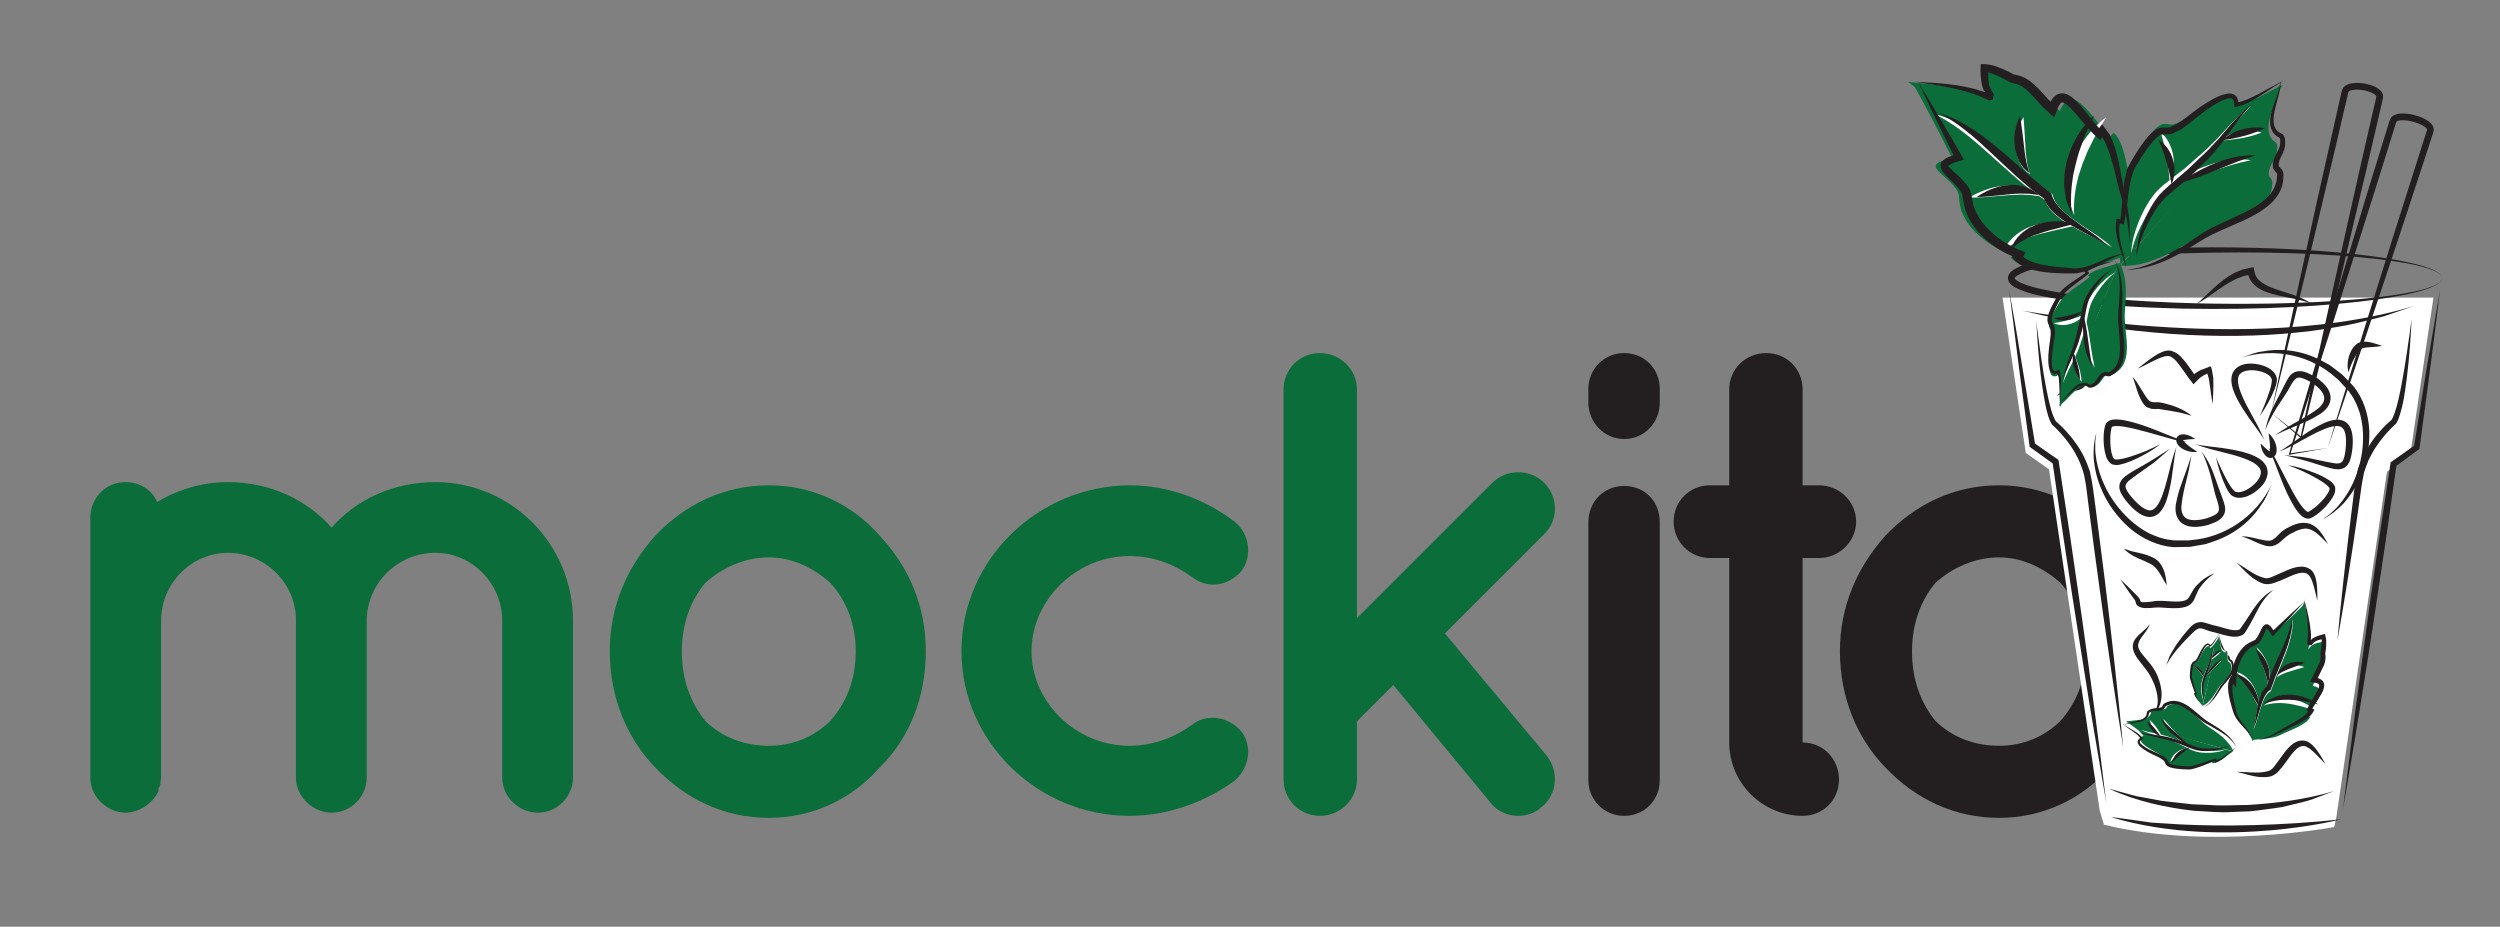 <?xml version="1.0" encoding="UTF-8"?>
<svg xmlns="http://www.w3.org/2000/svg" xmlns:xlink="http://www.w3.org/1999/xlink" width="257.149pt" height="95.324pt" viewBox="0 0 257.149 95.324" version="1.1">
<rect x="0" y="0" width="257.149" height="95.324" fill="#808080" stroke="none"/>
<g id="surface1">
<path style=" stroke:none;fill-rule:nonzero;fill:rgb(4.599%,42.667%,22.635%);fill-opacity:1;" d="M 37.719 63.664 L 37.719 79.984 C 37.719 81.957 36.086 83.59 34.113 83.59 C 32.211 83.59 30.441 81.957 30.441 79.984 L 30.441 63.664 C 30.375 59.926 27.246 56.863 23.438 56.863 C 19.695 56.863 16.57 59.992 16.57 63.867 L 16.57 79.984 C 16.57 80.121 16.5 80.328 16.5 80.461 L 16.5 80.664 C 16.434 80.801 16.434 80.938 16.297 81.074 L 16.297 81.414 C 15.684 82.637 14.324 83.59 12.895 83.59 C 12.625 83.59 12.422 83.523 12.215 83.523 C 10.586 83.113 9.293 81.754 9.293 79.984 L 9.293 53.258 C 9.293 51.152 10.926 49.59 12.895 49.59 C 14.324 49.59 15.617 50.336 16.16 51.629 C 18.336 50.336 20.852 49.59 23.438 49.59 C 27.723 49.59 31.527 51.355 34.113 54.281 C 36.629 51.355 40.508 49.59 44.789 49.59 C 52.609 49.59 58.938 55.98 58.938 63.867 L 58.938 79.984 C 58.938 81.957 57.305 83.59 55.332 83.59 C 53.359 83.59 51.66 81.957 51.66 79.984 L 51.66 63.867 C 51.66 59.992 48.531 56.863 44.789 56.863 C 40.914 56.863 37.855 59.926 37.719 63.664 "/>
<path style=" stroke:none;fill-rule:nonzero;fill:rgb(4.599%,42.667%,22.635%);fill-opacity:1;" d="M 70.133 66.988 C 70.133 69.91 71.02 72.289 72.582 74.195 C 74.281 75.828 76.527 76.711 79.109 76.711 C 81.492 76.711 83.668 75.828 85.367 74.195 C 87.066 72.289 88.02 69.91 88.02 66.988 C 88.02 64.199 87.066 61.75 85.367 59.914 C 83.668 58.418 81.492 57.332 79.109 57.332 C 76.527 57.332 74.281 58.418 72.582 59.914 C 71.02 61.75 70.133 64.199 70.133 66.988 M 67.414 78.957 C 64.488 75.961 62.723 71.746 62.723 66.988 C 62.723 62.363 64.488 58.348 67.414 55.086 C 70.473 51.891 74.418 49.918 79.109 49.918 C 83.598 49.918 87.68 51.891 90.469 55.086 C 93.527 58.348 95.227 62.363 95.227 66.988 C 95.227 71.746 93.527 75.961 90.469 78.957 C 87.68 82.152 83.598 84.125 79.109 84.125 C 74.418 84.125 70.473 82.152 67.414 78.957 "/>
<path style=" stroke:none;fill-rule:nonzero;fill:rgb(4.599%,42.667%,22.635%);fill-opacity:1;" d="M 98.895 66.988 C 98.895 57.535 106.781 49.984 116.168 49.918 C 120.246 49.918 124.055 51.414 126.98 53.656 C 128.543 54.883 128.816 57.195 127.727 58.691 C 126.367 60.32 124.191 60.594 122.629 59.371 C 120.859 58.078 118.684 57.195 116.168 57.195 C 110.66 57.195 106.102 61.75 106.102 66.988 C 106.102 72.223 110.66 76.711 116.168 76.711 C 118.617 76.711 120.859 75.828 122.629 74.535 C 124.125 73.379 126.367 73.652 127.727 75.281 C 128.816 76.781 128.543 78.957 126.98 80.316 C 124.055 82.422 120.246 83.918 116.168 83.918 C 106.781 83.918 98.895 76.305 98.895 66.988 "/>
<path style=" stroke:none;fill-rule:nonzero;fill:rgb(4.599%,42.667%,22.635%);fill-opacity:1;" d="M 132.027 80.18 L 132.027 40.055 C 132.027 38.016 133.656 36.316 135.766 36.316 C 137.875 36.316 139.574 38.016 139.574 40.055 L 139.574 63.586 L 153.516 49.645 C 154.945 48.219 157.391 48.219 158.82 49.645 C 160.316 51.141 160.316 53.52 158.82 54.949 L 148.621 65.152 L 159.094 77.73 C 160.383 79.363 160.18 81.742 158.547 83.035 C 157.867 83.648 156.984 83.918 156.168 83.918 C 155.078 83.918 153.992 83.445 153.312 82.559 L 143.316 70.453 L 139.574 74.195 L 139.574 80.18 C 139.574 82.219 137.875 83.918 135.766 83.918 C 133.656 83.918 132.027 82.219 132.027 80.18 "/>
<path style=" stroke:none;fill-rule:nonzero;fill:rgb(13.73%,12.16%,12.549%);fill-opacity:1;" d="M 170.723 53.727 L 170.723 80.246 C 170.723 82.289 169.16 83.918 167.051 83.918 C 165.012 83.918 163.379 82.289 163.379 80.246 L 163.379 53.727 C 163.379 51.551 165.012 49.984 167.051 49.984 C 169.16 49.984 170.723 51.551 170.723 53.727 M 170.723 41.418 C 170.723 43.457 169.16 45.156 167.051 45.156 C 165.012 45.156 163.379 43.457 163.379 41.418 L 163.379 39.988 C 163.379 37.949 165.012 36.316 167.051 36.316 C 169.16 36.316 170.723 37.949 170.723 39.988 Z "/>
<path style=" stroke:none;fill-rule:nonzero;fill:rgb(13.73%,12.16%,12.549%);fill-opacity:1;" d="M 190.922 53.656 C 190.922 55.699 189.156 57.398 187.113 57.398 L 185.414 57.398 L 185.414 76.371 C 187.523 76.371 189.156 78.07 189.156 80.18 C 189.156 82.285 187.523 83.918 185.414 83.918 C 181.266 83.918 177.867 80.52 177.867 76.371 L 177.867 57.398 L 175.895 57.398 C 173.785 57.398 172.152 55.699 172.152 53.656 C 172.152 51.547 173.785 49.918 175.895 49.918 L 177.867 49.918 L 177.867 40.055 C 177.867 37.949 179.566 36.316 181.676 36.316 C 183.781 36.316 185.414 37.949 185.414 40.055 L 185.414 49.918 L 187.113 49.918 C 189.156 49.918 190.922 51.547 190.922 53.656 "/>
<path style=" stroke:none;fill-rule:nonzero;fill:rgb(13.73%,12.16%,12.549%);fill-opacity:1;" d="M 196.668 66.988 C 196.668 69.91 197.551 72.289 199.113 74.195 C 200.816 75.828 203.059 76.711 205.645 76.711 C 208.023 76.711 210.199 75.828 211.898 74.195 C 213.602 72.289 214.551 69.91 214.551 66.988 C 214.551 64.199 213.602 61.75 211.898 59.914 C 210.199 58.418 208.023 57.332 205.645 57.332 C 203.059 57.332 200.816 58.418 199.113 59.914 C 197.551 61.75 196.668 64.199 196.668 66.988 M 193.945 78.957 C 191.023 75.961 189.254 71.746 189.254 66.988 C 189.254 62.363 191.023 58.348 193.945 55.086 C 197.004 51.891 200.949 49.918 205.645 49.918 C 210.133 49.918 214.211 51.891 217 55.086 C 220.059 58.348 221.758 62.363 221.758 66.988 C 221.758 71.746 220.059 75.961 217 78.957 C 214.211 82.152 210.133 84.125 205.645 84.125 C 200.949 84.125 197.004 82.152 193.945 78.957 "/>
<path style=" stroke:none;fill-rule:nonzero;fill:rgb(100%,100%,100%);fill-opacity:1;" d="M 205.98 30.613 L 208.371 46.586 L 210.762 48.281 L 215.977 83.379 L 216.41 84.828 C 227.273 87.492 240.09 85.07 240.09 85.07 L 240.309 84.105 L 245.523 48.523 L 247.914 46.809 L 250.301 30.613 Z "/>
<path style=" stroke:none;fill-rule:nonzero;fill:rgb(4.599%,42.667%,22.635%);fill-opacity:1;" d="M 237.055 62.109 C 236.027 63.152 234.945 64.164 233.863 65.18 C 232.934 63.375 233.055 65.02 232.246 65.879 C 232.023 66.062 231.539 66.09 231.176 66.426 C 230.293 67.164 229.875 68.648 229.871 69.824 C 229.848 69.73 229.77 69.605 229.715 69.574 C 229.234 70.312 229.68 71.992 229.848 72.797 C 230.109 74.285 231.281 74.98 231.707 76.254 "/>
<path style=" stroke:none;fill-rule:nonzero;fill:rgb(4.599%,42.667%,22.635%);fill-opacity:1;" d="M 237.035 61.859 C 237.293 63.348 237.703 65.242 237.449 66.82 C 237.734 66.203 238.387 66.117 238.902 66.027 C 239.055 66.43 238.891 67.512 238.828 67.793 C 238.82 68.102 238.926 68.32 238.75 68.844 C 238.516 69.492 238.098 69.953 237.895 70.543 C 239.699 70.898 237.898 72.43 237.406 73.637 C 237.461 73.668 237.516 73.699 237.621 73.762 C 237.219 74.625 235.254 75.199 234.512 75.625 C 233.801 75.992 232.441 76.023 231.656 76.109 "/>
<path style=" stroke:none;fill-rule:nonzero;fill:rgb(100%,100%,100%);fill-opacity:1;" d="M 231.793 75.043 C 231.793 75.043 231.895 74.699 231.984 74.066 C 232.113 73.438 232.133 72.512 232.633 71.41 C 232.699 71.277 232.789 71.137 232.902 71.008 C 232.965 70.945 233.016 70.875 233.098 70.824 L 233.152 70.785 C 233.152 70.785 233.156 70.773 233.152 70.785 C 233.242 70.5 233.336 70.18 233.453 69.867 C 233.688 69.246 233.969 68.605 234.277 67.945 C 234.871 66.621 235.59 65.219 235.824 63.586 C 235.824 63.586 235.836 63.945 235.797 64.602 C 235.703 65.242 235.516 66.18 235.094 67.238 C 234.699 68.309 234.113 69.508 233.656 70.852 L 233.59 71.039 C 233.578 71.125 233.441 71.164 233.41 71.203 C 233.348 71.23 233.297 71.289 233.242 71.34 C 233.137 71.449 233.043 71.594 232.957 71.746 C 232.793 72.059 232.664 72.414 232.547 72.777 C 232.305 73.504 232.141 74.305 231.793 75.043 "/>
<path style=" stroke:none;fill-rule:nonzero;fill:rgb(100%,100%,100%);fill-opacity:1;" d="M 234.234 69.645 C 234.242 69.668 234.289 69.215 234.812 68.84 C 235.316 68.469 236.203 68.281 237.023 68.613 C 237.023 68.613 236.648 68.734 236.121 68.887 C 235.586 69.062 234.938 69.168 234.234 69.645 "/>
<path style=" stroke:none;fill-rule:nonzero;fill:rgb(100%,100%,100%);fill-opacity:1;" d="M 233.266 70.41 C 233.266 70.41 233.242 70.27 233.207 70.074 C 233.188 69.867 233.105 69.578 233.008 69.238 C 232.809 68.559 232.406 67.684 232.121 66.59 C 232.121 66.59 232.496 66.926 232.895 67.578 C 233.102 67.902 233.285 68.328 233.402 68.82 C 233.5 69.316 233.488 69.898 233.266 70.41 "/>
<path style=" stroke:none;fill-rule:nonzero;fill:rgb(100%,100%,100%);fill-opacity:1;" d="M 232.84 72.562 C 232.844 72.598 233.34 72.02 234.461 71.867 C 235.012 71.77 235.672 71.855 236.348 72.043 C 237.016 72.266 237.703 72.633 238.281 73.152 C 238.281 73.152 238.098 73.094 237.828 73 C 237.551 72.891 237.137 72.766 236.641 72.637 C 235.645 72.395 234.309 72.086 232.84 72.562 "/>
<path style=" stroke:none;fill-rule:nonzero;fill:rgb(100%,100%,100%);fill-opacity:1;" d="M 232.406 72.863 C 232.406 72.863 232.125 72.379 231.75 71.648 C 231.348 70.918 230.934 69.934 229.996 69.109 C 229.996 69.109 230.125 69.145 230.363 69.234 C 230.488 69.273 230.621 69.348 230.77 69.453 C 230.922 69.551 231.086 69.672 231.23 69.84 C 231.871 70.477 232.363 71.621 232.406 72.863 "/>
<path style=" stroke:none;fill-rule:nonzero;fill:rgb(13.73%,12.16%,12.549%);fill-opacity:1;" d="M 206.66 29.82 C 206.66 29.82 206.93 31.367 207.414 34.125 C 207.867 36.867 208.52 40.809 209.32 45.629 C 210.09 46.164 210.887 46.719 211.734 47.309 C 212.105 49.734 212.5 52.344 212.922 55.098 C 213.316 57.809 213.73 60.668 214.16 63.637 C 215 69.582 215.855 75.984 216.652 82.586 C 216.652 82.586 216.012 78.816 214.949 72.578 C 214.453 69.445 213.855 65.691 213.184 61.473 C 212.863 59.355 212.523 57.125 212.172 54.797 C 211.844 52.512 211.496 50.133 211.141 47.672 C 210.395 47.133 209.59 46.551 208.773 45.965 C 208.426 43.395 208.066 40.734 207.695 38.012 C 207.359 35.336 207.012 32.594 206.66 29.82 "/>
<path style=" stroke:none;fill-rule:nonzero;fill:rgb(13.73%,12.16%,12.549%);fill-opacity:1;" d="M 240.77 84.281 C 240.77 84.281 238.062 85 233.691 85.398 C 229.352 85.77 223.223 85.875 217.086 84.039 C 217.086 84.039 217.797 84.129 219.031 84.289 C 219.652 84.379 220.406 84.488 221.27 84.609 C 222.148 84.664 223.141 84.727 224.227 84.797 C 228.582 85.016 234.512 84.949 240.77 84.281 "/>
<path style=" stroke:none;fill-rule:nonzero;fill:rgb(13.73%,12.16%,12.549%);fill-opacity:1;" d="M 209.441 32.969 C 209.441 32.969 209.59 34.289 209.93 36.633 C 210.102 37.801 210.312 39.234 210.66 40.855 C 210.848 41.648 211.035 42.57 211.441 43.301 C 211.441 43.336 211.566 43.41 211.652 43.5 L 211.926 43.75 C 212.098 43.926 212.277 44.102 212.453 44.281 C 212.785 44.668 213.145 45.047 213.441 45.492 C 214.094 46.34 214.594 47.367 214.961 48.48 C 215.238 49.652 215.359 50.809 215.523 52.012 C 215.832 54.422 216.156 56.98 216.5 59.66 C 217.156 65.02 217.812 70.859 218.398 76.898 C 218.398 76.898 217.516 71.594 216.34 63.297 C 216.059 61.223 215.746 58.961 215.418 56.555 C 215.262 55.348 215.098 54.105 214.934 52.828 C 214.852 52.191 214.77 51.547 214.688 50.891 C 214.645 50.562 214.605 50.234 214.562 49.902 C 214.504 49.59 214.445 49.273 214.387 48.957 C 214.094 47.703 213.484 46.488 212.656 45.398 C 212.234 44.867 211.785 44.332 211.277 43.863 L 211.051 43.652 L 210.906 43.371 C 210.801 43.191 210.766 43.016 210.695 42.84 C 210.582 42.484 210.492 42.133 210.418 41.773 C 209.844 38.918 209.621 35.965 209.441 32.969 "/>
<path style=" stroke:none;fill-rule:nonzero;fill:rgb(13.73%,12.16%,12.549%);fill-opacity:1;" d="M 218.641 36.477 C 218.641 36.477 218.297 36.488 217.695 36.391 C 217.102 36.309 216.234 36.051 215.254 36.016 C 215.129 36.004 215.012 36.02 214.898 36.039 C 214.766 36.055 214.699 36.062 214.562 36.125 C 214.312 36.207 214.086 36.383 214.16 36.363 C 214.156 36.445 214.352 36.801 214.477 37.105 C 214.617 37.422 214.719 37.797 214.75 38.16 C 214.793 38.52 214.812 38.906 214.68 39.332 C 214.547 39.797 214.047 40.07 213.695 40.145 C 212.949 40.324 212.23 40.43 211.5 40.715 C 211.5 40.715 211.773 40.5 212.328 40.227 C 212.605 40.09 212.961 39.953 213.352 39.805 C 213.543 39.723 213.75 39.641 213.898 39.523 C 214.047 39.406 214.121 39.27 214.145 39.055 C 214.184 38.633 214.102 38.035 213.906 37.539 C 213.809 37.266 213.66 37.035 213.516 36.652 C 213.484 36.547 213.457 36.414 213.477 36.25 C 213.504 36.09 213.598 35.934 213.699 35.844 C 213.902 35.66 214.078 35.609 214.258 35.535 C 215.051 35.266 215.832 35.496 216.52 35.715 C 217.23 35.945 217.902 36.273 218.641 36.477 "/>
<path style=" stroke:none;fill-rule:nonzero;fill:rgb(13.73%,12.16%,12.549%);fill-opacity:1;" d="M 233.621 42.465 C 233.621 42.465 235.352 34.113 238.277 20.914 C 239.02 17.613 239.824 14.012 240.691 10.16 L 240.855 9.434 C 240.863 9.363 240.961 9.043 241.102 8.941 C 241.242 8.785 241.398 8.727 241.547 8.66 C 242.141 8.473 242.684 8.512 243.227 8.598 C 243.762 8.707 244.301 8.836 244.812 9.266 C 244.871 9.336 244.934 9.398 244.992 9.477 C 245.039 9.57 245.086 9.668 245.113 9.773 C 245.125 9.883 245.125 10.027 245.109 10.113 L 245.066 10.301 L 244.891 11.066 C 244.414 13.109 243.926 15.207 243.426 17.355 C 242.41 21.645 241.344 26.133 240.246 30.762 C 239.109 35.418 237.934 40.223 236.734 45.121 C 235.734 44.266 234.68 43.367 233.621 42.465 C 233.621 42.465 234.594 43.238 236.652 44.875 C 237.172 42.477 237.961 38.824 238.965 34.191 C 240.012 29.512 241.281 23.844 242.711 17.461 C 243.074 15.863 243.449 14.223 243.836 12.543 C 244.027 11.703 244.223 10.852 244.422 9.992 C 244.434 9.887 244.422 9.879 244.309 9.746 C 244.176 9.648 244.016 9.551 243.828 9.48 C 243.457 9.336 243.035 9.25 242.625 9.227 C 242.242 9.199 241.742 9.25 241.598 9.414 C 241.574 9.426 241.562 9.445 241.566 9.461 C 241.562 9.473 241.547 9.469 241.531 9.543 L 241.457 9.879 L 241.301 10.547 C 241.09 11.445 240.879 12.348 240.668 13.262 C 240.238 15.086 239.805 16.941 239.359 18.828 C 237.578 26.363 235.652 34.336 233.621 42.465 "/>
<path style=" stroke:none;fill-rule:nonzero;fill:rgb(13.73%,12.16%,12.549%);fill-opacity:1;" d="M 239.434 46.074 C 239.434 46.074 241.906 37.828 246.008 24.816 C 247.039 21.562 248.168 18.012 249.375 14.211 L 249.605 13.496 C 249.617 13.449 249.66 13.348 249.645 13.348 C 249.633 13.332 249.66 13.332 249.645 13.312 C 249.637 13.281 249.598 13.219 249.539 13.152 C 249.262 12.891 248.793 12.691 248.34 12.559 C 247.883 12.426 247.383 12.34 246.934 12.375 C 246.719 12.391 246.52 12.477 246.504 12.523 C 246.492 12.484 246.434 12.707 246.402 12.805 L 246.281 13.184 C 245.652 15.203 245.008 17.281 244.344 19.402 C 243 23.645 241.594 28.078 240.141 32.656 C 238.672 37.188 237.156 41.855 235.609 46.621 C 236.84 46.445 238.133 46.258 239.434 46.074 C 239.434 46.074 238.145 46.301 235.414 46.789 C 236.125 44.383 237.215 40.703 238.598 36.027 C 240 31.398 241.699 25.789 243.613 19.465 C 244.102 17.887 244.602 16.262 245.113 14.602 C 245.242 14.184 245.375 13.766 245.504 13.344 L 245.699 12.711 L 245.801 12.395 C 245.812 12.328 245.953 12.027 246.086 11.957 C 246.676 11.57 247.168 11.676 247.652 11.703 C 248.133 11.766 248.594 11.887 249.051 12.07 C 249.277 12.164 249.5 12.273 249.723 12.418 C 249.93 12.582 250.18 12.73 250.301 13.121 C 250.371 13.27 250.305 13.602 250.273 13.652 L 250.168 13.984 L 249.953 14.645 C 249.664 15.527 249.371 16.418 249.078 17.316 C 248.488 19.113 247.887 20.945 247.277 22.801 C 244.824 30.223 242.188 38.074 239.434 46.074 "/>
<path style=" stroke:none;fill-rule:nonzero;fill:rgb(13.73%,12.16%,12.549%);fill-opacity:1;" d="M 233.684 49.762 C 233.684 49.762 233.605 49.949 233.449 50.305 C 233.281 50.656 233.109 51.219 232.664 51.816 C 231.906 53.062 230.352 54.75 227.828 55.645 C 227.516 55.75 227.195 55.867 226.863 55.969 C 226.52 56.027 226.172 56.09 225.816 56.152 L 225.277 56.246 L 224.723 56.258 C 224.348 56.266 223.965 56.273 223.578 56.281 C 221.988 56.168 220.391 55.449 219.074 54.34 C 217.777 53.203 216.68 51.727 216.023 50.012 C 215.672 49.164 215.477 48.246 215.367 47.32 C 215.297 46.387 215.371 45.438 215.625 44.531 C 215.625 44.531 215.598 44.738 215.551 45.129 C 215.52 45.32 215.504 45.562 215.516 45.848 C 215.512 46.129 215.512 46.457 215.566 46.82 C 215.723 48.254 216.367 50.344 217.977 52.305 C 218.777 53.277 219.809 54.219 221.094 54.875 C 221.746 55.164 222.441 55.449 223.191 55.527 C 223.559 55.605 223.949 55.59 224.348 55.586 C 224.738 55.566 225.145 55.625 225.543 55.535 C 228.758 55.254 232.102 53.172 233.684 49.762 "/>
<path style=" stroke:none;fill-rule:nonzero;fill:rgb(13.73%,12.16%,12.549%);fill-opacity:1;" d="M 222.207 45.676 C 222.207 45.676 221.828 46.031 221.031 46.496 C 220.633 46.734 220.141 47.004 219.543 47.273 C 219.246 47.406 218.922 47.543 218.562 47.656 C 218.184 47.742 217.844 47.934 217.238 47.758 C 216.672 47.398 216.629 46.902 216.504 46.461 C 216.41 46.004 216.371 45.531 216.375 45.043 C 216.379 44.797 216.387 44.547 216.426 44.289 C 216.441 44.16 216.469 44.027 216.504 43.887 C 216.555 43.762 216.555 43.578 216.777 43.391 C 217.129 43.121 217.438 43.152 217.723 43.141 C 218.008 43.145 218.273 43.188 218.543 43.234 C 220.664 43.648 222.688 44.699 224.891 45.469 C 224.891 45.469 224.758 45.473 224.516 45.426 C 224.273 45.383 223.918 45.297 223.473 45.18 C 222.578 44.945 221.305 44.551 219.758 44.156 C 219.371 44.062 218.965 43.969 218.547 43.902 C 218.141 43.836 217.672 43.777 217.348 43.863 C 217.18 43.934 217.25 43.852 217.164 44.113 C 217.117 44.316 217.094 44.547 217.074 44.781 C 217.051 45.25 217.062 45.742 217.129 46.227 C 217.191 46.672 217.355 47.285 217.598 47.254 C 218.012 47.297 218.582 47.133 219.086 46.984 C 220.125 46.645 221.203 46.246 222.207 45.676 "/>
<path style=" stroke:none;fill-rule:nonzero;fill:rgb(13.73%,12.16%,12.549%);fill-opacity:1;" d="M 223.23 46.141 C 223.23 46.141 222.816 46.5 222.102 47.117 C 221.422 47.773 220.156 48.504 218.922 49.488 C 218.652 49.77 218.547 49.984 218.707 50.324 C 218.852 50.66 219.156 51.02 219.461 51.367 C 219.777 51.715 220.129 52.051 220.516 52.285 C 220.914 52.527 221.289 52.586 221.605 52.316 C 221.934 52.055 222.18 51.555 222.375 51.055 C 222.57 50.547 222.73 50.004 222.879 49.441 C 223.188 48.324 223.402 47.125 223.867 45.984 C 223.867 45.984 223.73 46.512 223.613 47.465 C 223.457 48.414 223.387 49.797 222.848 51.465 C 222.695 51.879 222.512 52.316 222.141 52.719 C 221.949 52.914 221.684 53.09 221.371 53.152 C 221.055 53.223 220.742 53.141 220.473 53.039 C 219.945 52.809 219.539 52.445 219.16 52.059 C 218.789 51.664 218.441 51.242 218.148 50.703 C 218.094 50.547 218.035 50.387 218 50.219 C 218.012 50.035 217.969 49.824 218.07 49.66 C 218.141 49.48 218.238 49.328 218.359 49.219 C 218.469 49.09 218.59 48.992 218.715 48.91 C 219.207 48.555 219.703 48.293 220.203 48 C 221.227 47.445 222.203 46.789 223.23 46.141 "/>
<path style=" stroke:none;fill-rule:nonzero;fill:rgb(13.73%,12.16%,12.549%);fill-opacity:1;" d="M 227.926 47 C 227.926 47 228.105 47.453 228.477 48.238 C 228.66 48.629 228.891 49.105 229.191 49.629 C 229.34 49.887 229.512 50.16 229.715 50.395 C 229.762 50.457 229.816 50.492 229.867 50.539 C 229.91 50.562 229.953 50.59 230.027 50.598 C 230.098 50.605 230.156 50.633 230.23 50.633 L 230.453 50.609 C 231.066 50.488 231.801 49.992 232.25 49.379 C 232.469 49.07 232.613 48.68 232.527 48.379 C 232.445 48.07 232.121 47.781 231.727 47.559 C 230.078 46.66 227.824 46.488 225.746 45.668 C 225.746 45.668 226.223 45.801 227.094 45.898 C 227.961 46.016 229.223 46.105 230.75 46.5 C 231.129 46.605 231.527 46.73 231.93 46.926 C 232.324 47.121 232.762 47.371 233.059 47.871 C 233.199 48.117 233.27 48.426 233.246 48.723 C 233.207 49.008 233.117 49.281 232.984 49.512 C 232.711 49.996 232.309 50.355 231.875 50.656 C 231.438 50.953 230.918 51.207 230.293 51.203 C 230.004 51.203 229.613 51.086 229.406 50.824 C 229.211 50.59 229.078 50.348 228.957 50.105 C 228.488 49.121 228.164 48.078 227.926 47 "/>
<path style=" stroke:none;fill-rule:nonzero;fill:rgb(13.73%,12.16%,12.549%);fill-opacity:1;" d="M 226.473 46.438 C 226.473 46.438 226.547 46.551 226.68 46.758 C 226.805 46.969 227.035 47.27 227.238 47.695 C 227.695 48.539 228.059 49.855 228.645 51.375 C 228.773 51.762 229 52.242 228.797 52.844 C 228.539 53.43 227.984 53.676 227.531 53.844 C 227.055 54.051 226.539 54.148 225.988 54.191 C 225.453 54.215 224.781 54.168 224.273 53.676 C 223.77 53.172 223.727 52.465 223.801 51.887 C 223.926 51.32 224.039 50.746 224.234 50.203 C 224.605 49.098 225.051 48.023 225.395 46.867 C 225.395 46.867 225.332 47.395 225.145 48.328 C 224.957 49.246 224.516 50.59 224.371 52.141 C 224.367 52.512 224.441 52.895 224.668 53.137 C 224.879 53.383 225.258 53.504 225.684 53.504 C 226.105 53.512 226.578 53.43 227.031 53.293 C 227.465 53.141 227.977 52.957 228.156 52.668 C 228.34 52.406 228.191 51.879 228.02 51.367 C 227.824 50.848 227.727 50.273 227.578 49.723 C 227.328 48.613 226.988 47.516 226.473 46.438 "/>
<path style=" stroke:none;fill-rule:nonzero;fill:rgb(13.73%,12.16%,12.549%);fill-opacity:1;" d="M 225.793 45.152 C 225.812 45.172 225.23 45.152 224.629 45.262 C 224.477 45.297 224.578 45.316 224.562 45.32 C 224.527 45.266 224.664 45.457 224.809 45.59 C 225.117 45.871 225.531 46.168 226.012 46.48 C 226.012 46.48 225.887 46.496 225.656 46.496 C 225.43 46.488 225.098 46.453 224.719 46.281 C 224.527 46.199 224.332 46.074 224.137 45.891 L 223.996 45.723 C 223.953 45.656 223.91 45.527 223.867 45.434 C 223.828 45.227 223.848 44.969 224.047 44.84 C 224.125 44.762 224.246 44.73 224.355 44.691 C 224.457 44.672 224.527 44.684 224.613 44.676 C 224.777 44.68 224.906 44.723 225.047 44.758 C 225.312 44.852 225.562 44.988 225.793 45.152 "/>
<path style=" stroke:none;fill-rule:nonzero;fill:rgb(13.73%,12.16%,12.549%);fill-opacity:1;" d="M 230.543 36.801 C 230.543 36.801 230.734 36.73 231.094 36.602 C 231.461 36.488 231.984 36.23 232.719 36.152 C 234.133 35.863 236.402 35.848 238.754 37.074 C 239.039 37.23 239.34 37.383 239.637 37.559 C 239.914 37.766 240.191 37.977 240.477 38.188 L 240.906 38.52 L 241.293 38.91 C 241.551 39.18 241.812 39.449 242.078 39.727 C 243.07 40.953 243.625 42.594 243.707 44.297 C 243.758 46.004 243.426 47.793 242.629 49.426 C 242.25 50.25 241.715 51.012 241.121 51.715 C 240.488 52.395 239.75 52.98 238.926 53.406 C 238.926 53.406 239.094 53.285 239.406 53.059 C 239.57 52.949 239.754 52.801 239.949 52.598 C 240.16 52.41 240.395 52.191 240.617 51.906 C 241.555 50.824 242.629 48.949 242.965 46.461 C 243.129 45.23 243.117 43.848 242.727 42.477 C 242.496 41.809 242.234 41.113 241.789 40.52 C 241.598 40.199 241.32 39.926 241.051 39.645 C 240.773 39.371 240.543 39.039 240.211 38.812 C 237.84 36.668 234.082 35.652 230.543 36.801 "/>
<path style=" stroke:none;fill-rule:nonzero;fill:rgb(13.73%,12.16%,12.549%);fill-opacity:1;" d="M 235.316 47.863 C 235.316 47.863 235.832 47.902 236.707 48.164 C 237.145 48.293 237.672 48.469 238.27 48.719 C 238.57 48.844 238.883 48.984 239.211 49.172 C 239.527 49.387 239.895 49.5 240.18 50.062 C 240.297 50.715 239.969 51.082 239.73 51.469 C 239.465 51.848 239.148 52.191 238.793 52.523 C 238.609 52.684 238.426 52.844 238.211 52.992 C 238.105 53.07 237.992 53.137 237.867 53.207 C 237.742 53.254 237.609 53.379 237.32 53.344 C 236.887 53.27 236.699 53.023 236.5 52.828 C 236.312 52.617 236.16 52.395 236.016 52.168 C 234.887 50.352 234.285 48.18 233.359 46.062 C 233.359 46.062 233.449 46.156 233.578 46.363 C 233.711 46.566 233.891 46.879 234.105 47.285 C 234.543 48.09 235.113 49.277 235.871 50.664 C 236.062 51.008 236.27 51.363 236.5 51.711 C 236.727 52.047 237 52.426 237.281 52.605 C 237.445 52.68 237.332 52.684 237.582 52.57 C 237.762 52.465 237.945 52.328 238.125 52.184 C 238.484 51.887 238.832 51.547 239.137 51.172 C 239.418 50.824 239.75 50.293 239.562 50.141 C 239.316 49.816 238.816 49.516 238.367 49.246 C 237.422 48.723 236.41 48.211 235.316 47.863 "/>
<path style=" stroke:none;fill-rule:nonzero;fill:rgb(13.73%,12.16%,12.549%);fill-opacity:1;" d="M 234.965 46.812 C 234.965 46.812 235.504 46.871 236.434 46.969 C 237.367 47.023 238.75 47.445 240.293 47.676 C 240.68 47.68 240.902 47.609 241.039 47.266 C 241.184 46.938 241.242 46.477 241.285 46.02 C 241.328 45.559 241.328 45.074 241.242 44.637 C 241.148 44.188 240.941 43.883 240.535 43.832 C 240.121 43.77 239.598 43.926 239.105 44.121 C 238.605 44.324 238.102 44.574 237.594 44.844 C 236.578 45.371 235.562 46.027 234.422 46.453 C 234.422 46.453 234.895 46.199 235.668 45.645 C 236.457 45.113 237.508 44.23 239.078 43.5 C 239.48 43.332 239.922 43.168 240.465 43.164 C 240.734 43.172 241.039 43.246 241.297 43.43 C 241.566 43.613 241.715 43.895 241.824 44.156 C 242.016 44.699 242.023 45.238 241.996 45.773 C 241.965 46.309 241.891 46.844 241.699 47.422 C 241.617 47.566 241.543 47.715 241.449 47.855 C 241.305 47.969 241.18 48.145 240.992 48.18 C 240.812 48.254 240.637 48.285 240.48 48.27 C 240.309 48.277 240.156 48.254 240.016 48.223 C 239.422 48.105 238.898 47.918 238.352 47.758 C 237.262 47.387 236.129 47.121 234.965 46.812 "/>
<path style=" stroke:none;fill-rule:nonzero;fill:rgb(13.73%,12.16%,12.549%);fill-opacity:1;" d="M 232.422 42.832 C 232.422 42.832 232.633 42.395 232.949 41.598 C 233.105 41.203 233.297 40.715 233.473 40.145 C 233.559 39.863 233.641 39.551 233.672 39.25 C 233.688 39.172 233.676 39.109 233.676 39.043 C 233.664 38.996 233.656 38.945 233.609 38.887 C 233.57 38.832 233.551 38.77 233.504 38.715 L 233.332 38.57 C 232.832 38.211 231.98 38.012 231.234 38.102 C 230.859 38.148 230.484 38.309 230.328 38.57 C 230.156 38.836 230.164 39.266 230.27 39.703 C 230.73 41.5 232.121 43.246 232.926 45.309 C 232.926 45.309 232.703 44.871 232.184 44.176 C 231.684 43.469 230.898 42.496 230.156 41.125 C 229.977 40.781 229.801 40.406 229.668 39.984 C 229.547 39.566 229.434 39.078 229.594 38.527 C 229.676 38.258 229.855 38 230.086 37.816 C 230.316 37.648 230.578 37.531 230.836 37.473 C 231.371 37.344 231.898 37.391 232.414 37.504 C 232.922 37.621 233.453 37.828 233.879 38.281 C 234.066 38.492 234.246 38.855 234.195 39.184 C 234.16 39.484 234.074 39.742 233.98 39.996 C 233.586 40.996 233.047 41.934 232.422 42.832 "/>
<path style=" stroke:none;fill-rule:nonzero;fill:rgb(13.73%,12.16%,12.549%);fill-opacity:1;" d="M 232.996 44.262 C 232.996 44.262 233.027 44.133 233.086 43.898 C 233.156 43.664 233.219 43.297 233.391 42.863 C 233.691 41.961 234.402 40.809 235.105 39.359 C 235.297 39.008 235.496 38.52 236.07 38.258 C 236.668 38.051 237.223 38.285 237.648 38.504 C 238.117 38.711 238.539 39.016 238.941 39.387 C 239.32 39.758 239.738 40.277 239.727 40.977 C 239.699 41.684 239.211 42.191 238.742 42.527 C 238.25 42.82 237.758 43.125 237.23 43.348 C 236.184 43.824 235.102 44.227 234.031 44.754 C 234.031 44.754 234.457 44.445 235.258 43.949 C 236.051 43.465 237.32 42.879 238.539 41.941 C 238.812 41.691 239.039 41.379 239.062 41.059 C 239.098 40.738 238.93 40.387 238.645 40.074 C 238.363 39.766 237.988 39.477 237.582 39.242 C 237.18 39.035 236.703 38.785 236.371 38.848 C 236.066 38.895 235.781 39.352 235.527 39.82 C 235.281 40.312 234.934 40.77 234.633 41.25 C 233.996 42.176 233.43 43.164 232.996 44.262 "/>
<path style=" stroke:none;fill-rule:nonzero;fill:rgb(13.73%,12.16%,12.549%);fill-opacity:1;" d="M 232.523 45.625 C 232.523 45.594 232.906 46.031 233.387 46.387 C 233.508 46.469 233.461 46.387 233.473 46.395 C 233.457 46.453 233.5 46.238 233.5 46.043 C 233.492 45.629 233.434 45.129 233.336 44.566 C 233.336 44.566 233.434 44.648 233.59 44.812 C 233.734 44.984 233.938 45.25 234.066 45.637 C 234.137 45.832 234.18 46.059 234.176 46.324 L 234.148 46.547 C 234.133 46.625 234.078 46.746 234.027 46.836 C 233.898 46.996 233.703 47.16 233.473 47.098 C 233.363 47.102 233.258 47.031 233.164 46.98 C 233.078 46.922 233.035 46.859 232.973 46.797 C 232.859 46.676 232.805 46.555 232.738 46.43 C 232.625 46.176 232.559 45.902 232.523 45.625 "/>
<path style=" stroke:none;fill-rule:nonzero;fill:rgb(13.73%,12.16%,12.549%);fill-opacity:1;" d="M 251.195 28.609 C 251.188 28.602 251.219 28.805 250.973 29.031 C 250.738 29.262 250.297 29.48 249.707 29.691 C 248.52 30.113 246.703 30.496 244.355 30.82 C 239.656 31.461 232.828 31.906 224.484 31.746 C 220.316 31.633 215.758 31.453 210.934 30.633 C 209.727 30.395 208.508 30.191 207.289 29.574 C 207.137 29.488 206.98 29.391 206.836 29.246 C 206.688 29.121 206.527 28.871 206.535 28.57 C 206.555 28.254 206.734 28.074 206.875 27.934 C 207.027 27.801 207.184 27.699 207.336 27.617 C 207.953 27.293 208.582 27.121 209.219 26.953 C 211.762 26.332 214.398 26.062 217.094 25.832 C 222.492 25.41 228.141 25.34 233.941 25.555 C 236.84 25.668 239.781 25.855 242.742 26.199 C 244.219 26.371 245.703 26.578 247.18 26.875 C 247.918 27.023 248.652 27.191 249.375 27.418 C 249.734 27.535 250.094 27.66 250.43 27.832 C 250.746 28.008 251.152 28.211 251.195 28.609 C 251.188 28.617 251.211 28.414 250.957 28.195 C 250.715 27.977 250.266 27.777 249.664 27.582 C 248.461 27.199 246.621 26.875 244.25 26.609 C 239.512 26.094 232.641 25.797 224.297 26.066 C 220.133 26.234 215.566 26.457 210.824 27.309 C 209.672 27.547 208.391 27.789 207.457 28.363 C 207.355 28.43 207.258 28.52 207.246 28.57 C 207.234 28.625 207.207 28.602 207.258 28.672 C 207.336 28.809 207.613 28.973 207.871 29.09 C 208.402 29.332 209.012 29.504 209.621 29.652 C 212.09 30.227 214.711 30.512 217.379 30.75 C 222.727 31.191 228.336 31.324 234.086 31.215 C 236.961 31.148 239.875 31.023 242.805 30.754 C 244.27 30.621 245.738 30.453 247.203 30.203 C 247.93 30.074 248.66 29.93 249.379 29.727 C 249.734 29.617 250.09 29.512 250.426 29.348 C 250.742 29.188 251.141 29.004 251.195 28.609 "/>
<path style=" stroke:none;fill-rule:nonzero;fill:rgb(13.73%,12.16%,12.549%);fill-opacity:1;" d="M 250.98 29.82 C 250.98 29.82 250.785 31.402 250.441 34.215 C 250.258 35.625 250.039 37.344 249.781 39.332 C 249.508 41.359 249.199 43.652 248.859 46.18 C 248.105 46.734 247.324 47.305 246.492 47.91 C 246.156 50.289 245.789 52.848 245.406 55.547 C 244.996 58.293 244.562 61.188 244.109 64.195 C 243.184 70.207 242.141 76.672 240.984 83.312 C 240.984 83.312 241.469 79.469 242.266 73.105 C 242.699 69.918 243.219 66.098 243.801 61.809 C 244.109 59.664 244.438 57.402 244.777 55.039 C 245.137 52.637 245.512 50.137 245.902 47.551 C 246.66 47.012 247.484 46.434 248.316 45.848 C 248.723 43.336 249.141 40.734 249.574 38.07 C 250.031 35.375 250.504 32.613 250.98 29.82 "/>
<path style=" stroke:none;fill-rule:nonzero;fill:rgb(13.73%,12.16%,12.549%);fill-opacity:1;" d="M 216.945 81.137 C 216.945 81.137 217.621 81.316 218.797 81.637 C 219.09 81.711 219.41 81.824 219.773 81.898 C 220.141 81.965 220.535 82.035 220.957 82.113 C 221.383 82.191 221.832 82.277 222.309 82.367 C 222.785 82.445 223.301 82.477 223.832 82.543 C 224.363 82.602 224.918 82.664 225.496 82.73 C 226.078 82.754 226.68 82.777 227.305 82.801 C 228.551 82.906 229.875 82.805 231.262 82.797 C 234.027 82.617 237.035 82.277 240.062 81.379 C 240.062 81.379 239.398 81.629 238.246 82.062 C 237.668 82.309 236.934 82.492 236.078 82.691 C 235.652 82.793 235.195 82.902 234.715 83.016 C 234.227 83.102 233.707 83.16 233.168 83.238 C 232.625 83.305 232.059 83.395 231.469 83.449 C 230.875 83.473 230.258 83.496 229.625 83.52 C 228.352 83.613 227.008 83.461 225.602 83.391 C 222.809 83.066 219.785 82.438 216.945 81.137 "/>
<path style=" stroke:none;fill-rule:nonzero;fill:rgb(13.73%,12.16%,12.549%);fill-opacity:1;" d="M 248.051 32.848 C 248.051 32.848 248.02 33.855 247.887 35.648 C 247.816 36.547 247.719 37.645 247.562 38.906 C 247.379 40.172 247.258 41.594 246.676 43.168 L 246.52 43.469 C 246.504 43.527 246.438 43.613 246.371 43.656 L 246.266 43.75 C 246.125 43.891 245.977 44.02 245.844 44.168 C 245.562 44.457 245.289 44.766 245.031 45.098 C 244.754 45.41 244.539 45.781 244.285 46.133 C 244.051 46.496 243.867 46.895 243.648 47.281 C 243.492 47.695 243.316 48.109 243.18 48.543 C 243.098 48.992 242.992 49.43 242.922 49.906 C 242.785 50.875 242.648 51.867 242.504 52.883 C 241.922 56.941 241.23 61.352 240.426 65.887 C 240.426 65.887 240.773 61.816 241.523 55.508 C 241.719 53.93 241.934 52.215 242.16 50.387 C 242.211 49.934 242.281 49.465 242.387 48.973 C 242.438 48.73 242.488 48.484 242.535 48.238 L 242.809 47.531 C 243.156 46.574 243.734 45.703 244.367 44.871 C 244.703 44.469 245.047 44.066 245.43 43.695 C 245.609 43.52 245.859 43.293 245.996 43.18 C 246.078 43.047 246.207 42.801 246.281 42.562 C 246.625 41.605 246.832 40.535 247.039 39.473 C 247.434 37.328 247.754 35.105 248.051 32.848 "/>
<path style=" stroke:none;fill-rule:nonzero;fill:rgb(13.73%,12.16%,12.549%);fill-opacity:1;" d="M 207.992 31.941 C 207.992 31.941 209.16 32.16 211.262 32.465 C 213.367 32.77 216.398 33.164 220.117 33.465 C 223.836 33.762 228.242 33.973 233.066 33.793 C 237.879 33.598 243.133 33.035 248.352 31.457 C 248.352 31.457 247.203 31.848 245.176 32.543 C 244.133 32.793 242.867 33.152 241.383 33.453 C 239.895 33.719 238.203 34.031 236.32 34.199 C 228.824 34.996 218.453 34.531 207.992 31.941 "/>
<path style=" stroke:none;fill-rule:nonzero;fill:rgb(13.73%,12.16%,12.549%);fill-opacity:1;" d="M 239.457 55.961 C 239.457 55.961 239.234 55.734 238.867 55.359 C 238.488 55.016 237.914 54.387 237.129 54.363 C 236.73 54.406 236.293 54.523 235.832 54.797 C 235.309 55.02 235.035 55.312 234.504 55.781 C 234.254 55.992 233.867 56.203 233.465 56.191 C 233.066 56.184 232.758 56.051 232.438 55.938 C 231.809 55.688 231.234 55.348 230.562 55.176 C 230.562 55.176 230.871 55.145 231.418 55.246 C 231.691 55.297 232.016 55.379 232.383 55.465 C 232.742 55.539 233.188 55.668 233.539 55.598 C 233.871 55.543 234.168 55.191 234.59 54.777 C 234.805 54.574 235.105 54.375 235.371 54.254 C 235.637 54.113 235.914 53.973 236.25 53.887 C 236.555 53.777 236.941 53.754 237.297 53.801 C 237.676 53.863 238 54.051 238.277 54.281 C 238.809 54.754 239.125 55.363 239.457 55.961 "/>
<path style=" stroke:none;fill-rule:nonzero;fill:rgb(13.73%,12.16%,12.549%);fill-opacity:1;" d="M 218.098 59.594 C 218.098 59.594 218.332 59.816 218.734 60.195 C 218.938 60.398 219.184 60.641 219.461 60.918 C 219.602 61.059 219.746 61.211 219.902 61.367 C 219.953 61.406 220.145 61.66 220.145 61.766 C 220.184 61.914 220.215 61.875 220.215 61.895 L 220.215 61.898 L 220.242 61.91 C 220.453 61.984 221.008 61.922 221.5 61.852 C 222.047 61.746 222.664 61.824 223.219 61.852 C 223.773 61.879 224.418 61.922 224.852 61.719 C 225.25 61.551 225.391 60.805 225.934 60.23 L 225.918 60.25 C 226.418 59.699 227.055 59.227 227.777 58.988 C 227.777 58.988 227.605 59.109 227.309 59.328 C 227.027 59.578 226.621 59.945 226.246 60.504 L 226.23 60.523 C 226.035 60.809 225.898 61.227 225.664 61.727 C 225.574 61.855 225.477 61.992 225.371 62.121 C 225.234 62.211 225.082 62.324 224.93 62.375 C 224.621 62.488 224.309 62.535 223.996 62.551 C 223.371 62.586 222.727 62.508 222.109 62.48 C 221.836 62.469 221.492 62.52 221.145 62.539 C 220.781 62.531 220.441 62.617 219.941 62.363 L 219.969 62.383 C 219.875 62.309 219.758 62.215 219.723 62.121 C 219.684 62.02 219.656 61.914 219.656 61.883 C 219.648 61.812 219.629 61.805 219.625 61.781 C 219.637 61.766 219.559 61.684 219.527 61.637 C 219.371 61.418 219.207 61.195 219.039 60.969 C 218.719 60.516 218.414 60.07 218.098 59.594 "/>
<path style=" stroke:none;fill-rule:nonzero;fill:rgb(13.73%,12.16%,12.549%);fill-opacity:1;" d="M 222.875 60.199 C 222.875 60.199 222.77 60.043 222.605 59.762 C 222.441 59.48 222.23 59.062 221.922 58.641 C 221.758 58.449 221.59 58.23 221.359 58.098 C 221.141 57.949 220.805 57.832 220.504 57.672 C 219.855 57.414 219.043 57.066 218.461 56.445 C 218.461 56.445 218.656 56.508 218.953 56.598 C 219.242 56.727 219.703 56.781 220.25 56.93 C 220.531 56.996 220.832 57.07 221.16 57.223 C 221.324 57.297 221.488 57.348 221.66 57.461 C 221.832 57.578 222 57.711 222.129 57.879 C 222.668 58.547 222.789 59.379 222.875 60.199 "/>
<path style=" stroke:none;fill-rule:nonzero;fill:rgb(13.73%,12.16%,12.549%);fill-opacity:1;" d="M 221.121 64.191 C 221.121 64.191 221.051 64.508 220.715 64.965 C 220.441 65.402 219.68 66.055 220.004 66.754 C 220.34 67.48 221.371 68.246 221.906 69.48 C 222.152 70.09 222.348 70.762 222.344 71.48 C 222.328 72.191 222.094 72.93 221.605 73.449 C 221.586 73.441 221.766 73.16 221.875 72.645 C 222.02 72.129 221.934 71.344 221.625 70.484 C 221.465 70.055 221.238 69.605 220.949 69.16 C 220.656 68.719 220.277 68.297 219.883 67.766 C 219.695 67.5 219.504 67.195 219.414 66.809 C 219.305 66.422 219.438 65.953 219.672 65.676 C 220.121 65.082 220.73 64.781 221.121 64.191 "/>
<path style=" stroke:none;fill-rule:nonzero;fill:rgb(13.73%,12.16%,12.549%);fill-opacity:1;" d="M 222.816 68.43 C 222.816 68.43 222.906 68.18 223.07 67.738 C 223.141 67.504 223.285 67.25 223.465 66.957 C 223.641 66.664 223.832 66.316 224.102 65.973 C 224.355 65.621 224.645 65.234 224.996 64.848 C 225.156 64.652 225.344 64.445 225.598 64.238 C 225.867 64.039 226.293 63.926 226.648 64.016 C 226.98 64.09 227.254 64.199 227.535 64.277 C 227.805 64.352 228.113 64.406 228.445 64.508 C 228.758 64.598 229.066 64.695 229.371 64.758 C 229.668 64.816 230.004 64.863 230.195 64.793 C 230.195 64.793 230.254 64.777 230.23 64.785 C 230.305 64.766 230.41 64.727 230.387 64.734 L 230.551 64.496 C 230.68 64.309 230.812 64.121 230.945 63.934 C 231.195 63.547 231.453 63.156 231.715 62.754 C 232.25 61.953 232.926 61.141 233.828 60.684 C 233.828 60.684 233.723 60.777 233.523 60.953 C 233.422 61.035 233.305 61.152 233.184 61.301 C 233.055 61.441 232.914 61.609 232.781 61.812 C 232.492 62.207 232.215 62.734 231.898 63.355 C 231.734 63.664 231.57 63.996 231.359 64.348 C 231.258 64.516 231.156 64.684 231.051 64.859 C 230.996 64.93 230.957 65.047 230.844 65.176 C 230.68 65.344 230.57 65.34 230.438 65.402 C 230.402 65.414 230.441 65.398 230.434 65.402 C 229.98 65.566 229.605 65.484 229.23 65.426 C 228.855 65.359 228.496 65.246 228.141 65.145 C 227.84 65.059 227.379 64.969 227.016 64.828 C 226.621 64.684 226.32 64.559 226.09 64.676 C 225.824 64.773 225.531 65.102 225.234 65.395 C 224.93 65.676 224.656 66 224.363 66.312 C 223.781 66.945 223.246 67.629 222.816 68.43 "/>
<path style=" stroke:none;fill-rule:nonzero;fill:rgb(13.73%,12.16%,12.549%);fill-opacity:1;" d="M 238.367 61.773 C 238.367 61.773 238.27 61.445 238.137 60.867 C 238.07 60.578 237.98 60.227 237.852 59.848 C 237.707 59.469 237.535 59.051 237.156 58.953 C 236.375 58.723 235.227 59.523 233.945 59.949 C 233.617 60.078 233.137 60.156 232.742 60.012 C 232.352 59.887 232.047 59.664 231.723 59.461 C 231.125 58.992 230.617 58.445 230.078 57.898 C 230.078 57.898 230.375 58.07 230.879 58.398 C 231.367 58.719 232.117 59.27 232.996 59.469 C 233.395 59.543 233.852 59.25 234.441 59.012 C 234.977 58.789 235.57 58.453 236.316 58.32 C 236.676 58.25 237.133 58.258 237.52 58.492 C 237.723 58.594 237.867 58.766 237.988 58.957 C 238.074 59.145 238.164 59.332 238.199 59.52 C 238.387 60.27 238.355 61.016 238.367 61.773 "/>
<path style=" stroke:none;fill-rule:nonzero;fill:rgb(13.73%,12.16%,12.549%);fill-opacity:1;" d="M 239.203 78.586 C 239.203 78.586 238.957 78.352 238.551 77.918 C 238.348 77.699 238.094 77.441 237.793 77.18 C 237.477 76.926 237.121 76.652 236.746 76.754 C 235.949 76.945 235.355 78.215 234.465 79.223 C 234.242 79.5 233.863 79.809 233.453 79.883 C 233.055 79.969 232.68 79.926 232.297 79.914 C 231.543 79.809 230.828 79.59 230.09 79.387 C 230.09 79.387 230.43 79.387 231.031 79.422 C 231.613 79.453 232.539 79.555 233.402 79.281 C 233.781 79.152 234.031 78.668 234.426 78.164 C 234.773 77.703 235.121 77.117 235.699 76.629 C 235.977 76.387 236.375 76.164 236.824 76.172 C 237.055 76.16 237.266 76.234 237.465 76.34 C 237.633 76.457 237.805 76.574 237.93 76.719 C 238.469 77.273 238.812 77.938 239.203 78.586 "/>
<path style=" stroke:none;fill-rule:nonzero;fill:rgb(13.73%,12.16%,12.549%);fill-opacity:1;" d="M 241.574 38.293 C 241.574 38.293 241.516 38.141 241.484 37.844 C 241.453 37.551 241.473 37.121 241.621 36.609 C 241.707 36.359 241.816 36.09 242 35.82 C 242.195 35.57 242.434 35.246 242.906 35.168 C 243.695 35.066 244.316 35.355 245.023 35.57 C 245.023 35.57 244.867 35.609 244.574 35.648 C 244.285 35.684 243.867 35.703 243.406 35.738 C 243.285 35.746 243.199 35.789 243.09 35.805 C 242.961 35.812 242.953 35.848 242.848 35.922 C 242.684 36.047 242.523 36.266 242.363 36.5 C 242.066 37 241.762 37.59 241.574 38.293 "/>
<path style=" stroke:none;fill-rule:nonzero;fill:rgb(13.73%,12.16%,12.549%);fill-opacity:1;" d="M 237.035 61.859 C 237.035 61.859 236.164 62.867 234.648 64.516 C 234.434 64.746 234.207 64.988 233.973 65.242 L 233.836 65.387 C 233.812 65.41 233.785 65.441 233.766 65.453 L 233.711 65.371 L 233.488 65.027 C 233.383 64.871 233.289 64.762 233.207 64.684 C 233.152 64.652 233.152 64.652 233.109 64.719 C 233.043 64.832 232.977 65 232.906 65.164 C 232.754 65.5 232.629 65.844 232.289 66.195 C 231.871 66.488 231.535 66.523 231.289 66.777 C 231.027 67.016 230.777 67.316 230.605 67.664 C 230.23 68.352 230.035 69.191 230.016 70.043 L 229.996 70.727 L 229.531 70.113 C 229.516 70.098 229.508 70.078 229.5 70.059 C 229.496 70.016 229.469 70.145 229.57 69.891 L 229.809 69.949 C 229.594 70.312 229.602 70.879 229.664 71.41 C 229.73 71.945 229.859 72.516 229.992 73.066 C 230.188 74.18 231.344 74.918 231.734 76.086 C 231.734 76.086 231.648 75.938 231.492 75.66 C 231.309 75.398 231.004 75.047 230.586 74.609 C 230.383 74.383 230.156 74.125 229.965 73.793 C 229.762 73.477 229.648 73.043 229.535 72.656 C 229.422 72.246 229.301 71.801 229.227 71.316 C 229.164 70.832 229.094 70.273 229.402 69.691 L 229.516 69.473 L 229.703 69.602 C 229.77 69.645 229.848 69.711 229.898 69.777 C 229.934 69.84 229.969 69.906 230 69.973 C 229.855 69.996 229.691 70.02 229.523 70.047 C 229.52 69.148 229.699 68.18 230.215 67.277 C 230.484 66.836 230.82 66.406 231.34 66.117 C 231.586 65.988 231.848 65.895 231.977 65.805 C 232.098 65.676 232.25 65.441 232.355 65.227 C 232.477 65 232.562 64.758 232.727 64.488 C 232.82 64.32 233.078 64.125 233.309 64.246 C 233.531 64.379 233.609 64.496 233.695 64.613 L 233.801 64.77 L 233.824 64.816 C 233.84 64.863 233.871 64.797 233.906 64.777 C 234.105 64.59 234.309 64.395 234.512 64.203 C 235.328 63.426 236.172 62.645 237.035 61.859 "/>
<path style=" stroke:none;fill-rule:nonzero;fill:rgb(13.73%,12.16%,12.549%);fill-opacity:1;" d="M 237.008 61.621 C 237.008 61.621 237.113 62.023 237.301 62.754 C 237.375 63.129 237.496 63.582 237.582 64.121 C 237.613 64.395 237.652 64.691 237.691 65 C 237.734 65.297 237.684 65.742 237.703 65.762 C 237.707 65.797 237.703 65.852 237.711 65.859 C 237.734 65.812 237.762 65.77 237.793 65.734 C 237.82 65.715 237.812 65.711 237.859 65.68 C 237.938 65.633 238.016 65.578 238.098 65.539 C 238.266 65.461 238.441 65.395 238.613 65.344 L 239.055 65.223 C 239.164 65.164 239.164 65.262 239.176 65.348 L 239.227 65.594 C 239.309 65.914 239.266 66.023 239.273 66.246 C 239.277 66.445 239.246 66.637 239.23 66.836 C 239.223 66.934 239.199 67.039 239.188 67.141 L 239.176 67.211 C 239.176 67.195 239.176 67.211 239.18 67.234 L 239.188 67.363 C 239.254 67.773 239.145 68.309 238.926 68.66 C 238.754 69.012 238.578 69.371 238.398 69.738 L 238.395 69.746 L 238.492 69.781 C 238.605 69.809 238.742 69.887 238.871 69.996 C 238.996 70.133 239.066 70.309 239.074 70.48 C 239.027 71.109 238.707 71.465 238.465 71.879 C 238.207 72.277 237.934 72.664 237.75 73.074 L 237.633 72.785 L 237.855 72.891 L 238.066 72.992 L 237.961 73.18 C 237.664 73.73 237.18 73.977 236.734 74.258 C 236.277 74.523 235.797 74.734 235.32 74.965 C 234.406 75.441 233.383 75.922 232.316 76.125 C 232.316 76.125 232.457 76.074 232.73 75.973 C 232.996 75.859 233.418 75.773 233.879 75.477 C 234.352 75.23 234.926 74.859 235.609 74.492 C 236.25 74.117 237.137 73.703 237.566 73 C 237.598 73.086 237.633 73.188 237.672 73.289 C 237.605 73.258 237.527 73.223 237.449 73.191 L 237.254 73.105 L 237.336 72.906 C 237.609 72.223 238.078 71.645 238.402 71 C 238.477 70.844 238.547 70.676 238.551 70.547 C 238.551 70.418 238.531 70.379 238.418 70.309 C 238.387 70.297 238.34 70.281 238.301 70.27 C 238.254 70.258 238.242 70.246 238.117 70.227 L 237.82 70.176 C 237.746 70.148 237.539 70.184 237.652 70.059 C 237.789 69.785 237.922 69.508 238.062 69.227 C 238.242 68.863 238.426 68.496 238.613 68.117 C 238.664 67.93 238.707 67.758 238.695 67.566 L 238.676 67.223 C 238.691 67.008 238.711 66.984 238.73 66.855 C 238.754 66.645 238.797 66.422 238.797 66.211 L 238.812 65.887 C 238.793 65.758 238.801 65.785 238.801 65.766 C 238.801 65.746 238.777 65.762 238.762 65.762 C 238.668 65.781 238.551 65.816 238.453 65.848 C 238.227 65.953 238.148 65.898 237.746 66.375 C 237.688 66.371 237.625 66.367 237.562 66.363 C 237.531 66.371 237.52 66.387 237.492 66.402 C 237.445 66.379 237.379 66.289 237.328 66.227 C 237.359 65.516 237.441 65.305 237.398 64.918 C 237.371 64.559 237.367 64.195 237.328 63.832 C 237.238 63.102 237.129 62.363 237.008 61.621 "/>
<path style=" stroke:none;fill-rule:nonzero;fill:rgb(13.73%,12.16%,12.549%);fill-opacity:1;" d="M 231.805 74.91 C 231.805 74.91 231.906 74.562 231.992 73.93 C 232.117 73.305 232.137 72.371 232.637 71.27 C 232.703 71.133 232.789 70.996 232.898 70.867 C 232.992 70.738 233.215 70.582 233.148 70.629 C 233.234 70.352 233.332 70.023 233.441 69.715 C 233.676 69.094 233.953 68.445 234.258 67.785 C 234.848 66.453 235.566 65.047 235.793 63.41 C 235.793 63.41 235.809 63.773 235.766 64.43 C 235.684 65.074 235.488 66.012 235.07 67.074 C 234.684 68.145 234.105 69.352 233.648 70.699 L 233.582 70.891 C 233.566 70.957 233.414 71.031 233.414 71.043 C 233.352 71.078 233.301 71.137 233.246 71.191 C 233.137 71.305 233.047 71.453 232.961 71.605 C 232.793 71.914 232.668 72.273 232.551 72.637 C 232.309 73.367 232.148 74.168 231.805 74.91 "/>
<path style=" stroke:none;fill-rule:nonzero;fill:rgb(13.73%,12.16%,12.549%);fill-opacity:1;" d="M 234.238 69.438 C 234.246 69.457 234.301 69 234.816 68.59 C 235.312 68.188 236.199 67.918 237.082 68.164 C 237.082 68.164 236.707 68.32 236.172 68.527 C 235.629 68.75 234.953 68.922 234.238 69.438 "/>
<path style=" stroke:none;fill-rule:nonzero;fill:rgb(13.73%,12.16%,12.549%);fill-opacity:1;" d="M 233.258 70.273 C 233.258 70.273 233.23 70.141 233.195 69.957 C 233.172 69.762 233.09 69.484 232.984 69.168 C 232.781 68.527 232.359 67.719 232.031 66.688 C 232.031 66.688 232.414 66.98 232.836 67.586 C 233.047 67.883 233.246 68.281 233.371 68.75 C 233.48 69.223 233.473 69.785 233.258 70.273 "/>
<path style=" stroke:none;fill-rule:nonzero;fill:rgb(13.73%,12.16%,12.549%);fill-opacity:1;" d="M 232.848 72.402 C 232.848 72.402 233 72.281 233.223 72.102 C 233.348 71.996 233.512 71.898 233.719 71.816 C 233.922 71.723 234.156 71.617 234.43 71.57 C 234.973 71.414 235.648 71.43 236.352 71.535 C 237.055 71.684 237.789 71.969 238.43 72.438 C 238.43 72.438 238.242 72.391 237.961 72.328 C 237.664 72.254 237.234 72.16 236.719 72.094 C 235.684 71.949 234.305 71.832 232.848 72.402 "/>
<path style=" stroke:none;fill-rule:nonzero;fill:rgb(13.73%,12.16%,12.549%);fill-opacity:1;" d="M 232.402 72.734 C 232.402 72.734 232.117 72.285 231.723 71.609 C 231.305 70.934 230.859 70.035 229.887 69.34 C 229.863 69.359 230.469 69.34 231.133 69.914 C 231.805 70.469 232.336 71.551 232.402 72.734 "/>
<path style=" stroke:none;fill-rule:nonzero;fill:rgb(13.73%,12.16%,12.549%);fill-opacity:1;" d="M 219.852 37.93 C 219.852 37.93 220.156 37.711 220.684 37.293 C 220.949 37.086 221.273 36.832 221.688 36.574 C 221.895 36.445 222.121 36.316 222.387 36.207 C 222.637 36.105 223.004 35.98 223.363 36.098 C 224.125 36.316 224.523 36.914 224.961 37.453 C 225.172 37.73 225.371 38.031 225.578 38.324 C 225.613 38.375 225.715 38.523 225.691 38.492 L 225.691 38.5 C 225.707 38.492 225.77 38.43 225.812 38.395 C 225.973 38.297 226.176 38.145 226.363 38.07 L 226.656 37.953 L 227.121 37.781 C 227.543 37.457 227.48 38.09 227.574 38.379 C 227.605 38.594 227.664 38.805 227.66 39.016 C 227.703 39.863 227.617 40.695 227.598 41.562 C 227.598 41.562 227.516 41.188 227.422 40.512 C 227.379 40.176 227.336 39.762 227.254 39.305 C 227.227 39.07 227.176 38.828 227.094 38.59 C 227.051 38.438 227.059 38.484 227.039 38.438 C 227.031 38.414 226.961 38.473 226.938 38.48 C 226.836 38.531 226.73 38.586 226.625 38.637 C 226.496 38.699 226.402 38.793 226.281 38.867 C 226.164 38.957 225.93 39.227 225.746 39.406 L 225.672 39.484 C 225.648 39.508 225.625 39.555 225.598 39.5 L 225.449 39.305 L 225.137 38.902 C 224.715 38.332 224.34 37.715 223.871 37.176 C 223.633 36.898 223.387 36.695 223.117 36.629 C 222.84 36.574 222.457 36.707 222.098 36.848 C 221.363 37.148 220.641 37.602 219.852 37.93 "/>
<path style=" stroke:none;fill-rule:nonzero;fill:rgb(13.73%,12.16%,12.549%);fill-opacity:1;" d="M 219.367 38.777 C 219.367 38.777 219.539 38.941 219.773 39.289 C 220.016 39.633 220.312 40.164 220.688 40.746 C 220.777 40.895 220.891 41.023 220.996 41.152 C 221.047 41.195 221.129 41.273 221.129 41.273 C 221.168 41.281 221.273 41.316 221.34 41.34 C 221.508 41.406 221.605 41.367 221.898 41.371 C 222.145 41.363 222.418 41.449 222.656 41.496 C 223.531 41.707 224.605 42.07 225.418 42.77 C 225.418 42.77 225.172 42.699 224.789 42.586 C 224.395 42.461 223.828 42.352 223.117 42.238 C 222.77 42.184 222.402 42.125 222.012 42.059 L 221.73 42.074 C 221.613 42.074 221.453 42.07 221.316 42.059 C 221.188 42.016 221.059 41.969 220.926 41.922 C 220.887 41.891 220.746 41.875 220.695 41.789 L 220.539 41.625 C 219.883 40.754 219.75 39.762 219.367 38.777 "/>
<path style=" stroke:none;fill-rule:nonzero;fill:rgb(13.73%,12.16%,12.549%);fill-opacity:1;" d="M 225.965 31.273 C 225.965 31.273 226.277 30.98 226.805 30.484 C 227.344 29.988 228.062 29.203 229.18 28.453 C 229.473 28.293 229.75 28.074 230.109 27.949 C 230.281 27.875 230.457 27.805 230.637 27.73 C 230.852 27.684 231.07 27.633 231.293 27.586 L 231.566 27.527 L 231.703 27.496 C 231.746 27.492 231.816 27.453 231.809 27.516 L 231.91 27.996 C 231.93 28.066 231.945 28.184 231.961 28.219 L 232.016 28.324 C 232.055 28.395 232.066 28.477 232.125 28.535 C 232.293 28.812 232.59 29.031 232.914 29.23 C 234.266 30.016 236.246 30.168 237.824 31.273 C 237.824 31.273 237.449 31.082 236.734 30.902 C 236.027 30.703 234.977 30.578 233.691 30.227 C 233.062 30.027 232.309 29.805 231.711 29.133 C 231.562 28.965 231.441 28.777 231.355 28.559 L 231.289 28.414 L 231.281 28.371 L 231.266 28.293 L 231.262 28.293 L 230.996 28.344 C 230.809 28.363 230.633 28.461 230.445 28.52 C 228.953 29.047 227.582 30.336 225.965 31.273 "/>
<path style=" stroke:none;fill-rule:nonzero;fill:rgb(4.599%,42.667%,22.635%);fill-opacity:1;" d="M 217.953 27.035 C 216.914 27.469 215.641 27.559 214.758 28.312 C 214.836 28.34 214.863 28.391 214.965 28.473 C 214.082 29.227 212.828 29.895 212.098 30.703 C 211.75 31.203 210.715 32.879 210.758 33.516 C 210.781 33.836 211.07 34.023 211.094 34.211 C 211.164 34.633 211.133 34.977 211.047 35.48 C 210.93 36.059 210.27 39.465 211.742 38.562 C 212.098 39.441 211.809 40.891 211.902 41.898 "/>
<path style=" stroke:none;fill-rule:nonzero;fill:rgb(4.599%,42.667%,22.635%);fill-opacity:1;" d="M 218.008 27.012 C 218.855 28.508 218.695 30.488 218.566 31.996 C 218.371 34.191 219.703 37.227 217.406 38.465 C 217.141 38.59 216.957 38.352 216.715 38.531 C 216.289 38.738 216.121 39.344 215.719 39.602 C 214.918 40.117 215.27 39.621 214.504 39.66 C 213.496 39.754 212.68 41.195 211.77 41.766 "/>
<path style=" stroke:none;fill-rule:nonzero;fill:rgb(100%,100%,100%);fill-opacity:1;" d="M 217.621 27.984 C 217.621 27.984 217.543 28.047 217.406 28.156 C 217.262 28.262 217.07 28.438 216.836 28.676 C 216.379 29.156 215.754 29.902 215.223 30.926 C 214.703 31.906 214.711 33.402 214.156 34.852 C 213.945 35.594 213.637 36.363 213.258 37.094 C 212.883 37.832 212.508 38.578 212.203 39.391 C 212.203 39.391 212.285 39.02 212.469 38.355 C 212.68 37.707 213.098 36.809 213.461 35.699 C 213.652 35.145 213.789 34.512 213.984 33.859 C 214.156 33.195 214.273 32.488 214.473 31.73 C 214.691 30.934 215.16 30.25 215.688 29.609 C 216.223 28.977 216.859 28.383 217.621 27.984 "/>
<path style=" stroke:none;fill-rule:nonzero;fill:rgb(100%,100%,100%);fill-opacity:1;" d="M 214.504 32.703 C 214.504 32.703 214.691 33.297 214.855 34.242 C 215.02 35.199 215.148 36.441 215.457 37.824 C 215.457 37.824 215.371 37.672 215.246 37.445 C 215.133 37.195 214.891 36.844 214.781 36.363 C 214.496 35.414 214.398 34.094 214.504 32.703 "/>
<path style=" stroke:none;fill-rule:nonzero;fill:rgb(100%,100%,100%);fill-opacity:1;" d="M 213.41 36.574 C 213.41 36.574 213.453 36.668 213.504 36.797 C 213.57 36.934 213.605 37.129 213.707 37.367 C 213.867 37.84 214.074 38.473 214.109 39.258 C 214.109 39.258 213.867 39.004 213.637 38.531 C 213.41 38.07 213.195 37.336 213.41 36.574 "/>
<path style=" stroke:none;fill-rule:nonzero;fill:rgb(100%,100%,100%);fill-opacity:1;" d="M 214.348 32.383 C 214.348 32.383 214.129 32.746 213.566 33.062 C 213.027 33.367 212.082 33.641 211.211 33.23 C 211.211 33.23 211.625 33.199 212.191 33.055 C 212.77 32.906 213.504 32.711 214.348 32.383 "/>
<path style=" stroke:none;fill-rule:nonzero;fill:rgb(4.599%,42.667%,22.635%);fill-opacity:1;" d="M 229.688 77.305 C 228.984 77.695 228.375 78.375 227.559 78.535 C 227.578 78.48 227.559 78.441 227.559 78.348 C 226.746 78.512 225.812 78.918 225.039 78.969 C 224.602 78.949 223.203 78.785 222.867 78.48 C 222.695 78.324 222.719 78.078 222.625 77.984 C 222.418 77.754 222.211 77.621 221.891 77.449 C 221.512 77.254 219.309 76.121 220.469 75.695 C 220.133 75.105 219.188 74.625 218.664 74.129 "/>
<path style=" stroke:none;fill-rule:nonzero;fill:rgb(4.599%,42.667%,22.635%);fill-opacity:1;" d="M 229.727 77.289 C 229.262 76.148 228.078 75.363 227.176 74.77 C 225.855 73.906 224.738 71.812 223.031 72.559 C 222.84 72.648 222.895 72.859 222.684 72.914 C 222.383 73.062 221.965 72.887 221.645 73 C 221 73.223 221.434 73.242 221.07 73.656 C 220.574 74.184 219.402 74.004 218.68 74.262 "/>
<path style=" stroke:none;fill-rule:nonzero;fill:rgb(100%,100%,100%);fill-opacity:1;" d="M 229.008 77.074 C 229.008 77.074 228.941 77.098 228.824 77.145 C 228.707 77.199 228.527 77.254 228.289 77.309 C 227.816 77.41 227.109 77.504 226.246 77.387 C 225.328 77.254 224.535 76.617 223.504 76.266 C 222.527 75.793 221.324 75.621 220.207 75.07 C 220.207 75.07 220.484 75.148 220.934 75.277 C 221.406 75.391 222.094 75.484 222.922 75.734 C 223.742 75.988 224.68 76.402 225.645 76.902 C 226.102 77.117 226.672 77.195 227.242 77.23 C 227.816 77.258 228.418 77.234 229.008 77.074 "/>
<path style=" stroke:none;fill-rule:nonzero;fill:rgb(100%,100%,100%);fill-opacity:1;" d="M 224.98 76.738 C 224.98 76.738 224.602 76.5 224.082 76.051 C 223.562 75.617 222.848 74.91 222.523 73.934 C 222.523 73.934 222.918 74.391 223.262 74.785 C 223.715 75.281 224.402 75.914 224.98 76.738 "/>
<path style=" stroke:none;fill-rule:nonzero;fill:rgb(100%,100%,100%);fill-opacity:1;" d="M 222.32 75.637 C 222.32 75.637 222.082 75.555 221.801 75.297 C 221.52 75.039 221.23 74.605 221.121 74.055 C 221.121 74.055 221.32 74.215 221.551 74.496 C 221.793 74.777 222.051 75.152 222.32 75.637 "/>
<path style=" stroke:none;fill-rule:nonzero;fill:rgb(100%,100%,100%);fill-opacity:1;" d="M 225.09 76.965 C 225.066 77.008 224.16 77.492 223.227 78.352 C 223.238 78.363 223.277 78.051 223.574 77.688 C 223.859 77.34 224.426 76.957 225.09 76.965 "/>
<path style=" stroke:none;fill-rule:nonzero;fill:rgb(4.599%,42.667%,22.635%);fill-opacity:1;" d="M 226.547 72.586 C 226.281 72.145 225.836 71.773 225.711 71.254 C 225.75 71.266 225.773 71.254 225.832 71.25 C 225.707 70.734 225.426 70.152 225.375 69.656 C 225.379 69.379 225.449 68.484 225.637 68.258 C 225.73 68.148 225.887 68.156 225.945 68.094 C 226.086 67.957 226.168 67.82 226.27 67.613 C 226.383 67.367 227.055 65.934 227.355 66.664 C 227.723 66.434 228.008 65.82 228.312 65.473 "/>
<path style=" stroke:none;fill-rule:nonzero;fill:rgb(4.599%,42.667%,22.635%);fill-opacity:1;" d="M 226.562 72.609 C 227.277 72.285 227.75 71.512 228.105 70.918 C 228.625 70.059 229.934 69.297 229.418 68.223 C 229.355 68.102 229.223 68.145 229.184 68.012 C 229.082 67.82 229.18 67.551 229.102 67.348 C 228.945 66.941 228.941 67.219 228.672 67 C 228.324 66.695 228.41 65.941 228.227 65.488 "/>
<path style=" stroke:none;fill-rule:nonzero;fill:rgb(100%,100%,100%);fill-opacity:1;" d="M 226.68 72.145 C 226.68 72.145 226.617 71.965 226.516 71.691 C 226.441 71.391 226.375 70.945 226.414 70.391 C 226.52 69.812 226.793 69.258 227.051 68.609 C 227.211 68.297 227.273 67.938 227.383 67.582 C 227.484 67.223 227.621 66.848 227.75 66.48 C 227.75 66.48 227.574 67.312 227.387 68.23 C 227.234 68.75 226.961 69.348 226.711 69.996 C 226.492 70.605 226.473 71.402 226.68 72.145 "/>
<path style=" stroke:none;fill-rule:nonzero;fill:rgb(100%,100%,100%);fill-opacity:1;" d="M 226.797 69.566 C 226.797 69.566 226.941 69.32 227.215 68.977 C 227.48 68.637 227.914 68.164 228.527 67.934 C 228.527 67.934 228.219 68.223 228 68.422 C 227.695 68.727 227.312 69.18 226.797 69.566 "/>
<path style=" stroke:none;fill-rule:nonzero;fill:rgb(100%,100%,100%);fill-opacity:1;" d="M 227.438 67.844 C 227.426 67.871 227.695 67.203 228.418 67.043 C 228.418 67.043 228.324 67.176 228.152 67.332 C 227.961 67.473 227.773 67.688 227.438 67.844 "/>
<path style=" stroke:none;fill-rule:nonzero;fill:rgb(100%,100%,100%);fill-opacity:1;" d="M 226.656 69.645 C 226.629 69.629 226.297 69.062 225.727 68.488 C 225.719 68.492 225.918 68.512 226.156 68.691 C 226.387 68.867 226.645 69.219 226.656 69.645 "/>
<path style=" stroke:none;fill-rule:nonzero;fill:rgb(4.599%,42.667%,22.635%);fill-opacity:1;" d="M 196.723 8.516 C 198.133 11.035 199.469 13.641 200.805 16.246 C 197.254 17.055 200.188 17.703 201.371 19.703 C 201.602 20.227 201.449 21.168 201.895 22.039 C 202.824 24.121 205.258 25.711 207.324 26.344 C 207.152 26.344 206.898 26.426 206.824 26.508 C 207.926 27.82 211.055 27.867 212.539 27.977 C 215.262 28.277 216.957 26.406 219.371 26.27 "/>
<path style=" stroke:none;fill-rule:nonzero;fill:rgb(4.599%,42.667%,22.635%);fill-opacity:1;" d="M 196.277 8.422 C 199 8.723 202.492 8.949 205.16 10.281 C 204.195 9.406 204.309 8.113 204.363 7.082 C 205.137 7.008 206.973 7.895 207.434 8.16 C 207.977 8.344 208.398 8.262 209.25 8.879 C 210.293 9.672 210.934 10.715 211.879 11.418 C 213.246 8.164 215.199 12.418 217.113 14 C 217.191 13.914 217.27 13.828 217.422 13.656 C 218.777 14.887 218.977 18.941 219.422 20.582 C 219.77 22.141 219.273 24.75 219.102 26.297 "/>
<path style=" stroke:none;fill-rule:nonzero;fill:rgb(100%,100%,100%);fill-opacity:1;" d="M 217.285 25.465 C 217.285 25.465 216.719 25.086 215.625 24.559 C 215.082 24.293 214.41 23.973 213.648 23.566 C 212.895 23.145 212.016 22.676 211.188 21.867 C 210.98 21.672 210.785 21.434 210.613 21.164 C 210.434 20.922 210.281 20.43 210.324 20.574 C 209.875 20.258 209.34 19.895 208.844 19.516 C 207.855 18.738 206.848 17.863 205.824 16.938 C 203.762 15.109 201.637 12.996 198.809 11.648 C 198.809 11.648 198.977 11.703 199.285 11.801 C 199.59 11.914 200.062 12.035 200.633 12.281 C 201.75 12.805 203.328 13.695 205.012 15.055 C 206.719 16.379 208.566 18.117 210.742 19.711 L 211.047 19.938 C 211.133 19.977 211.129 20.078 211.164 20.152 L 211.227 20.336 C 211.254 20.469 211.332 20.594 211.398 20.727 C 211.543 20.984 211.754 21.234 211.98 21.477 C 212.445 21.957 213.016 22.391 213.609 22.812 C 214.785 23.664 216.141 24.414 217.285 25.465 "/>
<path style=" stroke:none;fill-rule:nonzero;fill:rgb(100%,100%,100%);fill-opacity:1;" d="M 208.801 17.922 C 208.84 17.918 208.047 17.562 207.602 16.387 C 207.16 15.258 207.184 13.508 208.137 12.051 C 208.137 12.051 208.207 12.82 208.266 13.902 C 208.285 14.449 208.344 15.066 208.375 15.742 C 208.457 16.406 208.508 17.109 208.801 17.922 "/>
<path style=" stroke:none;fill-rule:nonzero;fill:rgb(100%,100%,100%);fill-opacity:1;" d="M 209.75 20.176 C 209.75 20.176 209.516 20.16 209.141 20.105 C 208.953 20.07 208.73 20.039 208.461 20.043 C 208.199 20.043 207.918 19.996 207.594 20.031 C 206.316 20.031 204.617 20.328 202.566 20.324 C 202.566 20.324 203.316 19.805 204.648 19.391 C 205.309 19.18 206.145 19.051 207.062 19.094 C 207.98 19.164 208.992 19.508 209.75 20.176 "/>
<path style=" stroke:none;fill-rule:nonzero;fill:rgb(100%,100%,100%);fill-opacity:1;" d="M 213.352 22.141 C 213.352 22.141 213.227 21.848 213.027 21.285 C 212.98 21.141 212.93 20.98 212.871 20.809 C 212.848 20.629 212.824 20.434 212.797 20.23 C 212.746 19.809 212.688 19.324 212.766 18.801 C 212.793 18.531 212.82 18.258 212.848 17.973 C 212.922 17.691 213 17.406 213.078 17.109 C 213.215 16.504 213.527 15.926 213.809 15.309 C 214.477 14.129 215.418 12.965 216.629 12.074 C 216.629 12.074 216.465 12.371 216.16 12.863 C 215.996 13.102 215.828 13.41 215.645 13.77 C 215.445 14.121 215.223 14.512 215.023 14.969 C 214.914 15.191 214.801 15.422 214.684 15.66 C 214.586 15.906 214.484 16.164 214.383 16.426 C 214.133 16.941 214.008 17.523 213.789 18.113 C 213.484 19.32 213.25 20.648 213.352 22.141 "/>
<path style=" stroke:none;fill-rule:nonzero;fill:rgb(100%,100%,100%);fill-opacity:1;" d="M 213.703 23.133 C 213.703 23.133 213.461 23.211 213.035 23.309 C 212.586 23.41 211.973 23.551 211.277 23.711 C 209.82 24.078 207.938 24.367 206.125 25.727 C 206.145 25.777 206.453 24.676 207.875 23.801 C 208.559 23.34 209.488 23.07 210.496 22.914 C 211.508 22.805 212.609 22.859 213.703 23.133 "/>
<path style=" stroke:none;fill-rule:nonzero;fill:rgb(4.599%,42.667%,22.635%);fill-opacity:1;" d="M 218.102 27.238 C 218.012 25.492 217.273 23.652 217.734 21.906 C 217.828 21.996 217.918 21.996 218.102 22.09 C 218.562 20.34 218.656 18.133 219.297 16.57 C 219.758 15.742 221.414 13.168 222.332 12.801 C 222.793 12.617 223.254 12.891 223.527 12.801 C 224.172 12.617 224.633 12.34 225.277 11.879 C 226.012 11.328 230.336 8.109 230.059 10.777 C 231.531 10.684 233.371 9.305 234.84 8.754 "/>
<path style=" stroke:none;fill-rule:nonzero;fill:rgb(4.599%,42.667%,22.635%);fill-opacity:1;" d="M 218.102 27.332 C 220.77 27.516 223.438 25.953 225.461 24.758 C 228.402 23.008 233.555 22.824 233.738 18.777 C 233.738 18.316 233.277 18.227 233.371 17.766 C 233.371 17.031 234.105 16.387 234.199 15.652 C 234.379 14.18 233.922 15.008 233.461 13.902 C 232.91 12.434 234.379 10.316 234.566 8.66 "/>
<path style=" stroke:none;fill-rule:nonzero;fill:rgb(100%,100%,100%);fill-opacity:1;" d="M 219.207 26.133 C 219.207 26.133 219.219 25.984 219.242 25.711 C 219.25 25.43 219.312 25.023 219.434 24.508 C 219.691 23.484 220.18 22.02 221.23 20.441 C 221.527 20.066 221.801 19.648 222.227 19.305 C 222.629 18.926 223.02 18.652 223.445 18.312 C 223.863 17.984 224.297 17.645 224.742 17.301 C 225.164 16.93 225.598 16.551 226.043 16.16 C 226.488 15.773 226.957 15.391 227.375 14.945 C 227.816 14.527 228.254 14.074 228.68 13.598 C 229.539 12.652 230.469 11.684 231.531 10.867 C 231.531 10.867 231.125 11.312 230.43 12.09 C 230.102 12.508 229.707 13.012 229.254 13.594 C 228.805 14.188 228.281 14.848 227.637 15.535 C 227.004 16.23 226.227 16.883 225.434 17.621 C 224.625 18.328 223.66 19 222.754 19.727 C 221.898 20.418 221.203 21.453 220.586 22.535 C 219.98 23.633 219.453 24.828 219.207 26.133 "/>
<path style=" stroke:none;fill-rule:nonzero;fill:rgb(100%,100%,100%);fill-opacity:1;" d="M 223.715 18.59 C 223.715 18.59 224.543 18.098 225.906 17.484 C 226.59 17.176 227.43 16.863 228.383 16.625 C 229.34 16.406 230.438 16.293 231.531 16.477 C 231.531 16.477 231.273 16.535 230.871 16.625 C 230.66 16.66 230.41 16.723 230.125 16.809 C 229.836 16.883 229.516 16.965 229.164 17.086 C 227.758 17.488 225.883 18.258 223.715 18.59 "/>
<path style=" stroke:none;fill-rule:nonzero;fill:rgb(100%,100%,100%);fill-opacity:1;" d="M 228.402 14.453 C 228.402 14.453 228.5 14.367 228.691 14.23 C 228.887 14.109 229.172 13.875 229.562 13.758 C 230.332 13.453 231.457 13.309 232.633 13.625 C 232.633 13.625 232.133 13.855 231.367 14.043 C 230.586 14.242 229.602 14.387 228.402 14.453 "/>
<path style=" stroke:none;fill-rule:nonzero;fill:rgb(100%,100%,100%);fill-opacity:1;" d="M 223.16 18.59 C 223.16 18.59 223.145 18.414 223.125 18.16 C 223.105 17.891 223.066 17.508 222.992 17.059 C 222.84 16.145 222.695 14.969 222.242 13.625 C 222.242 13.625 222.363 13.723 222.566 13.926 C 222.68 14.023 222.773 14.164 222.887 14.332 C 223.008 14.5 223.121 14.699 223.215 14.93 C 223.621 15.824 223.852 17.301 223.16 18.59 "/>
<path style=" stroke:none;fill-rule:nonzero;fill:rgb(13.73%,12.16%,12.549%);fill-opacity:1;" d="M 226.68 72.738 C 226.68 72.738 226.574 72.613 226.398 72.398 C 226.219 72.18 225.883 71.902 225.691 71.383 L 225.668 71.32 L 225.77 71.301 C 225.781 71.301 225.82 71.301 225.875 71.289 C 225.855 71.316 225.836 71.344 225.812 71.375 C 225.656 70.965 225.473 70.504 225.312 69.938 C 225.188 69.668 225.262 69.328 225.27 69.031 C 225.32 68.727 225.289 68.367 225.598 68.047 C 225.926 67.988 226.023 67.633 226.184 67.332 C 226.34 67.012 226.5 66.68 226.758 66.387 C 226.824 66.316 226.906 66.246 227.012 66.203 C 227.137 66.145 227.285 66.262 227.32 66.324 C 227.34 66.383 227.352 66.367 227.414 66.309 C 227.48 66.246 227.559 66.195 227.609 66.113 C 227.848 65.824 228.047 65.484 228.297 65.188 C 228.297 65.188 228.172 65.363 227.977 65.707 C 227.879 65.875 227.758 66.09 227.574 66.312 C 227.504 66.371 227.285 66.703 227.191 66.383 C 227.113 66.281 226.988 66.359 226.879 66.492 C 226.672 66.746 226.504 67.098 226.344 67.469 C 226.258 67.66 226.168 67.867 226.012 68.047 C 225.996 68.086 225.891 68.164 225.84 68.176 C 225.781 68.199 225.742 68.219 225.707 68.238 C 225.641 68.262 225.629 68.395 225.586 68.473 C 225.5 68.879 225.398 69.41 225.496 69.855 C 225.613 70.324 225.777 70.828 225.945 71.34 L 225.973 71.418 L 225.883 71.426 C 225.852 71.43 225.809 71.438 225.738 71.426 L 225.816 71.348 C 225.938 71.863 226.391 72.254 226.68 72.738 "/>
<path style=" stroke:none;fill-rule:nonzero;fill:rgb(13.73%,12.16%,12.549%);fill-opacity:1;" d="M 226.695 72.762 C 226.695 72.762 226.75 72.719 226.848 72.645 C 226.941 72.555 227.113 72.477 227.266 72.293 C 227.609 71.953 227.918 71.359 228.355 70.625 C 228.594 70.27 228.914 69.93 229.195 69.547 C 229.469 69.168 229.703 68.68 229.5 68.207 C 229.465 68.035 229.457 68.109 229.262 67.941 C 229.148 67.77 229.148 67.633 229.148 67.477 C 229.145 67.332 229.145 67.223 229.086 67.098 C 229.062 67.035 229.023 66.973 229.004 66.961 C 228.984 66.957 228.859 66.949 228.789 66.906 C 228.496 66.723 228.418 66.383 228.371 66.094 C 228.32 65.797 228.309 65.496 228.207 65.203 C 228.312 65.164 228.285 66.375 229.336 67.578 C 229.332 67.672 229.383 67.785 229.406 67.82 C 229.426 67.836 229.465 67.852 229.535 67.887 C 229.602 67.93 229.664 68.012 229.668 68.062 C 229.707 68.184 229.75 68.305 229.789 68.426 C 229.793 68.555 229.785 68.688 229.777 68.82 C 229.672 69.352 229.301 69.766 228.957 70.18 C 228.586 70.582 228.297 71.039 227.984 71.543 C 227.664 72.031 227.234 72.48 226.695 72.762 "/>
<path style=" stroke:none;fill-rule:nonzero;fill:rgb(13.73%,12.16%,12.549%);fill-opacity:1;" d="M 226.805 72.27 C 226.805 72.27 226.73 72.082 226.617 71.797 C 226.527 71.484 226.441 71.016 226.465 70.43 C 226.559 69.816 226.824 69.223 227.078 68.531 C 227.23 68.199 227.285 67.816 227.391 67.438 C 227.484 67.059 227.613 66.656 227.738 66.266 C 227.738 66.266 227.586 67.141 227.414 68.121 C 227.273 68.676 227.008 69.312 226.766 70.004 C 226.555 70.652 226.559 71.496 226.805 72.27 "/>
<path style=" stroke:none;fill-rule:nonzero;fill:rgb(13.73%,12.16%,12.549%);fill-opacity:1;" d="M 226.84 69.551 C 226.84 69.551 226.984 69.285 227.258 68.914 C 227.527 68.543 227.969 68.035 228.605 67.77 C 228.605 67.77 228.293 68.082 228.07 68.305 C 227.758 68.633 227.367 69.121 226.84 69.551 "/>
<path style=" stroke:none;fill-rule:nonzero;fill:rgb(13.73%,12.16%,12.549%);fill-opacity:1;" d="M 227.457 67.715 C 227.445 67.742 227.703 67.027 228.461 66.836 C 228.461 66.836 228.367 66.98 228.191 67.148 C 227.992 67.305 227.805 67.535 227.457 67.715 "/>
<path style=" stroke:none;fill-rule:nonzero;fill:rgb(13.73%,12.16%,12.549%);fill-opacity:1;" d="M 226.695 69.637 C 226.664 69.621 226.293 69.035 225.676 68.449 C 225.668 68.457 225.879 68.469 226.137 68.648 C 226.387 68.824 226.668 69.188 226.695 69.637 "/>
<path style=" stroke:none;fill-rule:nonzero;fill:rgb(13.73%,12.16%,12.549%);fill-opacity:1;" d="M 230.02 76.887 C 230.02 76.887 229.832 77.047 229.496 77.328 C 229.16 77.605 228.734 78.129 227.93 78.434 L 227.832 78.469 L 227.805 78.312 C 227.801 78.293 227.801 78.234 227.781 78.148 C 227.824 78.176 227.867 78.207 227.918 78.242 C 227.277 78.445 226.582 78.809 225.707 79.051 L 225.371 79.133 C 225.219 79.152 225.129 79.145 225.004 79.145 C 224.77 79.141 224.531 79.133 224.289 79.109 C 224.047 79.09 223.797 79.062 223.543 79.012 C 223.305 78.945 222.988 78.93 222.766 78.613 C 222.695 78.484 222.641 78.305 222.617 78.285 C 222.555 78.223 222.434 78.141 222.344 78.066 C 222.133 77.93 221.906 77.82 221.652 77.707 C 221.152 77.473 220.637 77.227 220.18 76.828 C 220.066 76.73 219.961 76.605 219.895 76.438 C 219.805 76.246 219.98 76.016 220.074 75.961 C 220.168 75.926 220.145 75.906 220.055 75.812 C 219.957 75.711 219.879 75.59 219.75 75.512 C 219.301 75.148 218.77 74.844 218.305 74.457 C 218.305 74.457 218.582 74.648 219.117 74.945 C 219.379 75.098 219.711 75.277 220.055 75.562 C 220.145 75.652 220.238 75.75 220.34 75.844 C 220.613 75.988 220.203 76.066 220.168 76.156 C 220.016 76.281 220.137 76.473 220.34 76.637 C 220.738 76.961 221.285 77.215 221.863 77.461 C 222.16 77.59 222.484 77.73 222.766 77.973 C 222.82 77.996 222.945 78.156 222.965 78.234 C 223 78.328 223.027 78.387 223.059 78.441 C 223.117 78.531 223.254 78.586 223.418 78.633 C 223.738 78.719 224.105 78.762 224.473 78.793 C 224.656 78.801 224.844 78.812 225.031 78.82 L 225.301 78.828 L 225.566 78.766 C 226.305 78.609 227.043 78.254 227.859 78.039 L 227.984 78.004 L 227.992 78.133 C 228 78.184 228.012 78.246 228 78.363 C 227.961 78.324 227.918 78.281 227.875 78.238 C 228.672 78.043 229.27 77.34 230.02 76.887 "/>
<path style=" stroke:none;fill-rule:nonzero;fill:rgb(13.73%,12.16%,12.549%);fill-opacity:1;" d="M 230.055 76.867 C 230.055 76.867 229.996 76.777 229.891 76.617 C 229.789 76.449 229.598 76.23 229.332 75.98 C 228.805 75.453 227.887 74.973 226.73 74.316 C 226.172 73.949 225.652 73.453 225.051 73.02 C 224.465 72.594 223.707 72.23 222.973 72.543 C 222.715 72.629 222.816 72.621 222.57 72.93 C 222.305 73.113 222.09 73.109 221.852 73.117 C 221.625 73.117 221.453 73.121 221.258 73.215 C 221.164 73.25 221.066 73.312 221.051 73.344 C 221.039 73.371 221.027 73.566 220.965 73.672 C 220.684 74.133 220.16 74.258 219.715 74.332 C 219.254 74.41 218.781 74.434 218.336 74.594 C 218.336 74.594 218.719 74.398 219.453 74.262 C 219.805 74.172 220.293 74.098 220.633 73.766 C 220.723 73.691 220.773 73.57 220.801 73.469 C 220.816 73.418 220.793 73.355 220.84 73.227 C 220.906 73.125 220.98 73.082 221.051 73.035 C 221.184 72.957 221.336 72.895 221.523 72.863 C 221.688 72.836 221.859 72.84 222.004 72.824 C 222.086 72.824 222.156 72.809 222.219 72.777 C 222.293 72.758 222.355 72.73 222.379 72.707 C 222.402 72.68 222.426 72.617 222.48 72.508 C 222.551 72.402 222.672 72.312 222.75 72.293 C 223.09 72.113 223.512 72.043 223.922 72.121 C 224.746 72.277 225.398 72.852 226.035 73.383 C 226.355 73.656 226.676 73.938 227.027 74.176 C 227.375 74.406 227.785 74.621 228.156 74.875 C 228.91 75.367 229.66 76.004 230.055 76.867 "/>
<path style=" stroke:none;fill-rule:nonzero;fill:rgb(13.73%,12.16%,12.549%);fill-opacity:1;" d="M 229.293 76.699 C 229.293 76.699 229.227 76.73 229.109 76.789 C 228.992 76.855 228.809 76.926 228.566 77 C 228.082 77.145 227.355 77.297 226.449 77.246 C 225.484 77.176 224.605 76.578 223.508 76.297 C 222.457 75.883 221.191 75.797 219.984 75.312 C 219.984 75.312 220.281 75.371 220.758 75.473 C 221.258 75.555 221.98 75.594 222.863 75.789 C 223.301 75.883 223.762 76.047 224.258 76.191 C 224.75 76.355 225.262 76.59 225.781 76.789 C 226.273 76.977 226.875 77.012 227.469 77.004 C 228.07 76.988 228.695 76.914 229.293 76.699 "/>
<path style=" stroke:none;fill-rule:nonzero;fill:rgb(13.73%,12.16%,12.549%);fill-opacity:1;" d="M 225.078 76.668 C 225.078 76.668 224.668 76.449 224.09 76.027 C 223.516 75.617 222.719 74.938 222.305 73.949 C 222.305 73.949 222.742 74.387 223.137 74.777 C 223.648 75.258 224.41 75.855 225.078 76.668 "/>
<path style=" stroke:none;fill-rule:nonzero;fill:rgb(13.73%,12.16%,12.549%);fill-opacity:1;" d="M 222.227 75.734 C 222.227 75.734 221.973 75.668 221.66 75.426 C 221.348 75.18 221.012 74.75 220.859 74.184 C 220.859 74.184 221.074 74.336 221.336 74.609 C 221.609 74.883 221.906 75.254 222.227 75.734 "/>
<path style=" stroke:none;fill-rule:nonzero;fill:rgb(13.73%,12.16%,12.549%);fill-opacity:1;" d="M 225.215 76.898 C 225.188 76.941 224.289 77.52 223.383 78.484 C 223.395 78.496 223.414 78.168 223.691 77.77 C 223.961 77.383 224.523 76.941 225.215 76.898 "/>
<path style=" stroke:none;fill-rule:nonzero;fill:rgb(13.73%,12.16%,12.549%);fill-opacity:1;" d="M 197.332 8.496 C 197.332 8.496 198.645 10.602 200.727 14.195 C 200.996 14.664 201.281 15.152 201.574 15.664 C 201.695 15.883 201.816 16.102 201.941 16.324 L 201.988 16.406 C 202 16.434 201.938 16.43 201.918 16.445 L 201.738 16.5 L 201.371 16.617 L 201.18 16.676 C 201.117 16.695 201.035 16.723 201.023 16.73 L 200.832 16.809 C 200.695 16.859 200.605 16.93 200.496 16.984 C 200.445 17.027 200.418 17.059 200.422 17.082 C 200.426 17.109 200.426 17.102 200.508 17.211 C 200.664 17.395 200.914 17.617 201.16 17.832 C 201.66 18.293 202.172 18.746 202.609 19.484 C 202.93 20.371 202.852 20.992 203.16 21.59 C 203.258 21.891 203.48 22.195 203.637 22.504 C 203.859 22.777 204.035 23.09 204.301 23.344 C 205.277 24.422 206.602 25.312 208.086 25.848 L 208.352 25.945 L 207.945 26.684 C 207.93 26.715 207.902 26.695 207.859 26.715 C 207.84 26.719 207.836 26.727 207.82 26.73 C 207.836 26.793 207.758 26.562 207.621 26.516 C 207.691 26.398 207.766 26.281 207.84 26.16 C 208.316 26.738 209.215 27.055 210.117 27.238 C 211.023 27.422 212.012 27.5 212.992 27.578 C 213.934 27.691 214.879 27.395 215.801 26.98 C 216.719 26.574 217.695 26.094 218.746 26.082 C 218.746 26.082 218.465 26.148 217.934 26.277 C 217.414 26.457 216.711 26.82 215.801 27.332 C 215.34 27.57 214.812 27.844 214.172 27.992 C 214.012 28.027 213.844 28.062 213.676 28.102 C 213.508 28.125 213.332 28.113 213.152 28.121 C 212.785 28.137 212.441 28.125 212.082 28.113 C 211.355 28.094 210.562 28.051 209.723 27.902 C 208.902 27.742 207.938 27.531 207.184 26.699 L 206.949 26.441 L 207.172 26.18 C 207.23 26.117 207.324 26.031 207.383 26 C 207.441 25.969 207.5 25.938 207.559 25.914 C 207.668 25.871 207.801 25.84 207.953 25.836 C 207.91 26.086 207.863 26.379 207.816 26.672 C 206.242 26.156 204.684 25.223 203.422 23.789 C 202.824 23.055 202.281 22.203 202.043 21.168 C 201.93 20.668 201.891 20.172 201.785 19.871 C 201.605 19.559 201.293 19.168 200.969 18.844 C 200.641 18.5 200.27 18.203 199.891 17.754 C 199.703 17.566 199.43 16.941 199.777 16.594 C 200.102 16.262 200.352 16.184 200.617 16.082 C 201.055 15.906 200.992 16.129 200.805 15.672 C 200.574 15.211 200.344 14.746 200.109 14.277 C 199.184 12.398 198.254 10.469 197.332 8.496 "/>
<path style=" stroke:none;fill-rule:nonzero;fill:rgb(13.73%,12.16%,12.549%);fill-opacity:1;" d="M 196.93 8.406 C 196.93 8.406 197.633 8.449 198.926 8.523 C 199.57 8.574 200.367 8.633 201.297 8.781 C 201.762 8.848 202.258 8.938 202.781 9.07 C 203.047 9.125 203.312 9.207 203.586 9.297 L 203.793 9.359 L 203.875 9.383 C 203.93 9.395 203.977 9.418 204.023 9.434 C 204.094 9.457 204.199 9.508 204.227 9.5 C 204.148 9.418 204.086 9.34 204.031 9.254 L 203.977 9.145 C 203.934 8.988 203.883 8.828 203.852 8.668 C 203.785 8.344 203.746 8.016 203.73 7.688 L 203.715 7.359 C 203.711 7.215 203.719 7.082 203.723 6.941 L 203.73 6.73 C 203.742 6.672 203.699 6.555 203.801 6.59 L 204.227 6.598 L 204.637 6.656 C 204.777 6.676 204.918 6.695 204.984 6.723 C 205.152 6.777 205.332 6.828 205.492 6.895 C 205.828 7.016 206.152 7.164 206.48 7.316 C 206.645 7.395 206.805 7.48 206.973 7.566 L 207.094 7.637 C 207.082 7.629 207.094 7.637 207.133 7.645 L 207.355 7.703 C 207.707 7.781 208.172 7.906 208.508 8.148 C 208.891 8.359 209.156 8.645 209.465 8.918 C 209.762 9.191 210.008 9.492 210.281 9.781 C 210.508 10.02 210.906 10.469 210.863 10.406 L 210.926 10.461 C 210.934 10.449 210.887 10.523 210.984 10.359 C 211.059 10.25 211.105 10.141 211.207 10.035 C 211.32 9.93 211.43 9.82 211.562 9.734 C 211.887 9.566 212.273 9.566 212.547 9.68 C 213.102 9.898 213.402 10.238 213.719 10.559 C 214.027 10.883 214.297 11.223 214.57 11.562 C 215.109 12.234 215.633 12.934 216.23 13.492 C 216.031 13.516 215.832 13.535 215.629 13.559 L 215.891 13.219 L 216.219 12.793 L 216.496 13.168 L 216.992 13.832 L 217.316 14.539 C 217.496 15.012 217.656 15.496 217.77 15.98 C 218.023 16.953 218.172 17.941 218.355 18.934 C 218.512 19.914 218.793 20.895 218.926 21.934 C 219.098 22.957 219.098 24.008 219.047 25.047 C 219.047 25.047 219.027 24.754 218.992 24.203 C 218.953 23.652 218.848 22.844 218.609 21.832 C 218.379 20.836 217.965 19.602 217.645 18.16 C 217.473 17.441 217.277 16.688 217.035 15.906 C 216.766 15.16 216.48 14.289 215.941 13.754 C 216.121 13.738 216.328 13.719 216.535 13.703 C 216.461 13.805 216.375 13.926 216.285 14.047 L 216.031 14.406 L 215.695 14.113 C 214.676 13.234 213.934 12.098 213.008 11.148 C 212.781 10.914 212.527 10.699 212.309 10.598 C 212.066 10.504 212.07 10.512 211.902 10.668 L 211.801 10.844 C 211.777 10.883 211.773 10.875 211.734 10.957 L 211.621 11.234 L 211.414 11.75 L 211.312 12.008 L 211.285 12.07 C 211.27 12.062 211.254 12.043 211.238 12.031 L 211.145 11.945 C 210.672 11.508 210.023 10.941 209.871 10.734 C 209.344 10.145 208.859 9.598 208.309 9.121 L 207.883 8.836 C 207.727 8.766 207.598 8.699 207.422 8.648 L 206.812 8.48 C 206.617 8.41 206.562 8.348 206.48 8.309 L 206.223 8.168 C 205.875 7.992 205.52 7.809 205.156 7.668 C 204.988 7.59 204.77 7.527 204.641 7.48 C 204.586 7.461 204.535 7.449 204.512 7.445 C 204.504 7.492 204.5 7.457 204.5 7.59 C 204.5 7.797 204.516 7.992 204.523 8.191 C 204.551 8.383 204.566 8.582 204.617 8.762 C 204.645 8.852 204.625 8.93 204.777 9.164 L 205.105 9.738 C 205.059 9.852 205.031 9.941 204.996 10.047 C 204.992 10.117 205.02 10.148 205.035 10.203 C 204.961 10.266 204.762 10.305 204.609 10.336 C 204.172 10.102 203.535 9.855 203.352 9.789 C 203.07 9.672 202.781 9.582 202.484 9.496 C 201.902 9.305 201.293 9.172 200.684 9.039 C 199.457 8.781 198.191 8.609 196.93 8.406 "/>
<path style=" stroke:none;fill-rule:nonzero;fill:rgb(13.73%,12.16%,12.549%);fill-opacity:1;" d="M 216.824 25.289 C 216.824 25.289 216.289 24.914 215.254 24.383 C 214.738 24.113 214.105 23.793 213.383 23.383 C 212.668 22.961 211.844 22.48 211.07 21.691 C 210.879 21.492 210.691 21.273 210.535 21.012 C 210.375 20.812 210.199 20.297 210.246 20.43 C 209.828 20.125 209.316 19.758 208.852 19.391 C 207.918 18.621 206.969 17.766 206.008 16.852 C 204.062 15.059 202.078 12.973 199.402 11.617 C 199.402 11.617 199.559 11.672 199.852 11.773 C 200.141 11.887 200.598 12.008 201.133 12.27 C 202.195 12.797 203.672 13.707 205.262 15.039 C 206.867 16.344 208.609 18.043 210.66 19.625 L 210.953 19.855 C 211.035 19.969 211.094 20.199 211.105 20.215 C 211.137 20.348 211.211 20.473 211.281 20.602 C 211.422 20.855 211.617 21.102 211.832 21.34 C 212.27 21.812 212.801 22.242 213.359 22.664 C 214.469 23.508 215.75 24.262 216.824 25.289 "/>
<path style=" stroke:none;fill-rule:nonzero;fill:rgb(13.73%,12.16%,12.549%);fill-opacity:1;" d="M 208.746 17.809 C 208.746 17.809 208.598 17.711 208.344 17.48 C 208.203 17.371 208.07 17.211 207.941 17.008 C 207.805 16.809 207.652 16.57 207.559 16.289 C 207.086 15.188 206.996 13.473 207.785 11.934 C 207.785 11.934 207.91 12.695 208.043 13.777 C 208.199 14.883 208.223 16.234 208.746 17.809 "/>
<path style=" stroke:none;fill-rule:nonzero;fill:rgb(13.73%,12.16%,12.549%);fill-opacity:1;" d="M 209.738 20.062 C 209.738 20.062 209.527 20.043 209.188 19.992 C 208.855 19.922 208.367 19.914 207.805 19.914 C 206.668 19.914 205.164 20.215 203.309 20.273 C 203.309 20.273 203.477 20.152 203.785 19.969 C 204.094 19.793 204.543 19.535 205.145 19.34 C 205.738 19.125 206.496 18.988 207.332 19.027 C 208.168 19.086 209.078 19.438 209.738 20.062 "/>
<path style=" stroke:none;fill-rule:nonzero;fill:rgb(13.73%,12.16%,12.549%);fill-opacity:1;" d="M 213.094 21.996 C 213.094 21.996 212.961 21.715 212.75 21.176 C 212.695 21.039 212.637 20.887 212.574 20.723 C 212.531 20.555 212.504 20.367 212.469 20.164 C 212.402 19.762 212.293 19.297 212.328 18.785 C 212.324 18.27 212.348 17.707 212.484 17.125 C 212.566 16.527 212.785 15.93 213.016 15.309 C 213.531 14.098 214.316 12.863 215.402 11.883 C 215.402 11.883 215.273 12.184 215.023 12.688 C 214.887 12.934 214.762 13.258 214.609 13.617 C 214.531 13.801 214.445 13.988 214.359 14.188 C 214.285 14.398 214.211 14.617 214.129 14.844 C 213.773 15.738 213.508 16.832 213.242 18.027 C 213.047 19.234 212.945 20.551 213.094 21.996 "/>
<path style=" stroke:none;fill-rule:nonzero;fill:rgb(13.73%,12.16%,12.549%);fill-opacity:1;" d="M 213.469 22.988 C 213.469 22.988 213.254 23.062 212.871 23.16 C 212.488 23.266 211.941 23.391 211.301 23.57 C 210.648 23.715 209.93 23.961 209.145 24.227 C 208.391 24.551 207.605 24.949 206.832 25.652 C 206.863 25.703 207.012 24.668 208.238 23.762 C 208.395 23.656 208.555 23.551 208.719 23.438 C 208.898 23.352 209.09 23.273 209.285 23.188 C 209.672 23.004 210.113 22.93 210.566 22.832 C 211.484 22.703 212.48 22.738 213.469 22.988 "/>
<path style=" stroke:none;fill-rule:nonzero;fill:rgb(13.73%,12.16%,12.549%);fill-opacity:1;" d="M 217.488 26.809 C 217.488 26.809 217.223 26.934 216.695 27.086 C 216.188 27.258 215.34 27.363 214.598 27.988 C 214.59 27.926 214.582 27.863 214.566 27.781 C 214.68 27.852 214.742 27.918 214.801 27.98 L 214.902 28.082 L 214.797 28.176 C 214.137 28.777 213.215 29.309 212.422 30.086 C 212.32 30.195 212.211 30.258 212.156 30.379 L 211.93 30.758 C 211.781 31.02 211.637 31.289 211.5 31.57 C 211.363 31.852 211.23 32.141 211.133 32.438 C 211.031 32.754 210.984 32.984 211.137 33.23 C 211.57 33.98 211.309 34.738 211.215 35.441 C 211.105 36.148 210.988 36.898 211.062 37.617 C 211.082 37.789 211.125 37.973 211.207 38.074 C 211.242 38.141 211.293 38.148 211.348 38.168 C 211.383 38.164 211.414 38.164 211.449 38.164 C 211.48 38.164 211.578 38.109 211.641 38.086 C 211.707 38.066 211.793 38.004 211.836 38.02 L 211.879 38.25 L 211.941 38.609 C 211.98 38.812 212.012 39.012 211.996 39.211 C 212.008 40.02 211.895 40.809 211.898 41.621 C 211.898 41.621 211.891 41.512 211.875 41.297 C 211.863 41.082 211.836 40.766 211.84 40.359 C 211.84 39.953 211.824 39.453 211.766 38.895 C 211.734 38.762 211.703 38.625 211.672 38.484 L 211.645 38.387 C 211.625 38.379 211.582 38.414 211.555 38.426 C 211.52 38.438 211.363 38.465 211.266 38.449 C 211.148 38.418 211.035 38.363 210.973 38.27 C 210.824 38.094 210.781 37.898 210.738 37.707 C 210.617 36.945 210.707 36.145 210.82 35.293 C 210.859 35.074 210.891 34.867 210.906 34.66 C 210.934 34.449 210.949 34.234 210.922 34.023 C 210.914 33.922 210.914 33.805 210.898 33.711 C 210.887 33.676 210.84 33.582 210.77 33.48 C 210.617 33.27 210.555 32.918 210.617 32.648 C 210.73 32.129 210.953 31.691 211.184 31.234 C 211.441 30.785 211.629 30.332 212.031 29.902 C 212.801 29.121 213.785 28.648 214.625 27.973 C 214.625 28.035 214.621 28.105 214.621 28.176 C 214.559 28.102 214.488 28.035 214.465 28.012 L 214.336 27.879 L 214.434 27.801 C 215.324 27.086 216.473 27.141 217.488 26.809 "/>
<path style=" stroke:none;fill-rule:nonzero;fill:rgb(13.73%,12.16%,12.549%);fill-opacity:1;" d="M 217.539 26.785 C 217.539 26.785 217.598 26.91 217.711 27.145 C 217.836 27.375 217.957 27.742 218.078 28.223 C 218.195 28.703 218.27 29.305 218.297 30.004 C 218.324 30.695 218.266 31.504 218.246 32.34 C 218.258 33.184 218.406 34.109 218.48 35.125 C 218.508 35.633 218.523 36.168 218.43 36.723 C 218.344 37.27 218.113 37.863 217.648 38.277 C 217.543 38.391 217.414 38.477 217.277 38.555 C 217.203 38.594 217.164 38.637 217.062 38.676 C 216.949 38.719 216.824 38.711 216.738 38.688 C 216.652 38.668 216.582 38.641 216.555 38.641 C 216.516 38.641 216.543 38.625 216.453 38.68 C 216.367 38.73 216.273 38.793 216.195 38.902 C 216.027 39.105 215.895 39.391 215.613 39.609 C 215.465 39.719 215.355 39.781 215.18 39.848 C 215.113 39.879 214.969 39.91 214.859 39.859 C 214.738 39.805 214.707 39.754 214.652 39.727 C 214.188 39.469 213.609 39.855 213.184 40.254 C 212.73 40.656 212.32 41.152 211.777 41.477 C 211.777 41.477 211.883 41.387 212.082 41.219 C 212.27 41.035 212.527 40.75 212.848 40.375 C 213.02 40.191 213.195 39.977 213.441 39.785 C 213.664 39.578 213.992 39.398 214.391 39.383 C 214.574 39.371 214.832 39.484 214.953 39.578 C 214.988 39.609 215.164 39.523 215.316 39.422 C 215.609 39.254 215.711 38.852 216.074 38.484 C 216.117 38.434 216.18 38.398 216.238 38.363 L 216.312 38.32 C 216.352 38.301 216.375 38.273 216.43 38.266 C 216.633 38.219 216.773 38.301 216.84 38.305 C 216.902 38.348 217.121 38.164 217.281 38.055 C 217.613 37.789 217.828 37.387 217.941 36.934 C 218.156 36.012 218.027 34.941 217.934 33.836 C 217.891 33.277 217.848 32.703 217.883 32.105 C 217.922 31.52 217.996 30.941 218.016 30.352 C 218.082 29.176 218.016 27.938 217.539 26.785 "/>
<path style=" stroke:none;fill-rule:nonzero;fill:rgb(13.73%,12.16%,12.549%);fill-opacity:1;" d="M 217.184 27.758 C 217.184 27.758 217.109 27.816 216.973 27.926 C 216.832 28.023 216.648 28.203 216.422 28.438 C 215.988 28.922 215.387 29.668 214.918 30.691 C 214.484 31.676 214.477 33.152 213.977 34.578 C 213.621 36.078 212.719 37.48 212.172 39.07 C 212.172 39.07 212.262 38.691 212.41 38.055 C 212.598 37.414 212.98 36.52 213.316 35.422 C 213.641 34.316 213.938 32.988 214.223 31.52 C 214.395 30.723 214.82 30.027 215.32 29.383 C 215.832 28.754 216.438 28.145 217.184 27.758 "/>
<path style=" stroke:none;fill-rule:nonzero;fill:rgb(13.73%,12.16%,12.549%);fill-opacity:1;" d="M 214.293 32.375 C 214.293 32.375 214.48 32.992 214.637 33.973 C 214.797 34.965 214.922 36.254 215.199 37.691 C 215.199 37.691 215.117 37.531 214.996 37.293 C 214.891 37.027 214.664 36.656 214.559 36.16 C 214.289 35.176 214.191 33.816 214.293 32.375 "/>
<path style=" stroke:none;fill-rule:nonzero;fill:rgb(13.73%,12.16%,12.549%);fill-opacity:1;" d="M 213.289 36.27 C 213.289 36.27 213.328 36.371 213.383 36.5 C 213.445 36.645 213.48 36.848 213.578 37.094 C 213.73 37.59 213.93 38.258 213.949 39.07 C 213.949 39.07 213.715 38.793 213.496 38.297 C 213.281 37.812 213.078 37.055 213.289 36.27 "/>
<path style=" stroke:none;fill-rule:nonzero;fill:rgb(13.73%,12.16%,12.549%);fill-opacity:1;" d="M 214.148 32.039 C 214.148 32.039 213.957 32.387 213.418 32.672 C 212.918 32.949 212 33.16 211.23 32.695 C 211.23 32.695 211.617 32.695 212.145 32.59 C 212.684 32.484 213.363 32.336 214.148 32.039 "/>
<path style=" stroke:none;fill-rule:nonzero;fill:rgb(13.73%,12.16%,12.549%);fill-opacity:1;" d="M 218.695 27.684 C 218.695 27.684 218.609 27.219 218.336 26.395 C 218.203 25.98 218.016 25.477 217.855 24.859 C 217.703 24.25 217.547 23.504 217.688 22.656 L 217.715 22.492 L 217.996 22.535 C 218.043 22.543 218.059 22.555 218.113 22.574 C 218.188 22.59 218.266 22.609 218.348 22.629 C 218.266 22.676 218.184 22.727 218.078 22.785 C 218.25 21.664 218.285 20.367 218.473 18.891 C 218.508 18.523 218.633 18.148 218.711 17.762 L 218.781 17.469 C 218.789 17.438 218.809 17.348 218.844 17.293 L 218.914 17.16 C 219.004 16.98 219.102 16.809 219.199 16.633 C 219.598 15.934 220.035 15.223 220.562 14.523 C 220.836 14.176 221.113 13.828 221.504 13.508 L 221.832 13.281 C 221.953 13.219 222.105 13.191 222.242 13.148 C 222.516 13.098 222.781 13.121 222.977 13.125 C 223.086 13.121 223.09 13.117 223.18 13.102 L 223.469 12.961 C 223.66 12.863 223.863 12.785 224.051 12.672 C 224.414 12.402 224.781 12.176 225.152 11.863 C 225.91 11.273 226.707 10.691 227.598 10.203 C 228.047 9.965 228.516 9.73 229.078 9.637 C 229.348 9.598 229.73 9.594 229.996 9.883 C 230.125 10.012 230.18 10.191 230.211 10.32 C 230.223 10.395 230.223 10.449 230.219 10.5 C 230.293 10.5 230.348 10.492 230.602 10.426 C 230.809 10.348 231.016 10.281 231.223 10.195 C 231.633 10.016 232.035 9.812 232.441 9.594 C 233.25 9.16 234.055 8.672 234.926 8.312 C 234.926 8.312 234.473 8.547 233.684 9.066 C 233.289 9.324 232.812 9.652 232.227 10.012 C 231.938 10.195 231.609 10.371 231.258 10.555 C 231.074 10.633 230.887 10.715 230.691 10.801 C 230.535 10.848 230.141 10.961 229.824 11.035 C 229.82 10.812 229.809 10.539 229.77 10.387 C 229.734 10.273 229.672 10.203 229.602 10.16 C 229.453 10.066 229.156 10.109 228.879 10.207 C 228.309 10.41 227.723 10.777 227.137 11.18 C 226.551 11.59 225.953 12.055 225.352 12.559 C 225.031 12.812 224.688 13.059 224.34 13.305 C 224.141 13.402 223.945 13.504 223.746 13.602 L 223.445 13.75 C 223.332 13.793 223.129 13.824 223.004 13.832 C 222.504 13.824 222.262 13.777 221.98 14.039 C 221.688 14.254 221.402 14.598 221.133 14.934 C 220.602 15.629 220.102 16.406 219.633 17.211 C 218.844 18.77 218.945 20.867 218.496 22.871 L 218.441 23.102 L 218.219 23.031 C 218.105 22.996 217.973 22.973 217.762 22.859 C 217.863 22.82 217.969 22.781 218.078 22.738 C 217.691 24.309 218.512 25.973 218.695 27.684 "/>
<path style=" stroke:none;fill-rule:nonzero;fill:rgb(13.73%,12.16%,12.549%);fill-opacity:1;" d="M 218.703 27.77 C 218.703 27.77 218.918 27.734 219.328 27.664 C 219.738 27.613 220.324 27.445 221.051 27.18 C 221.777 26.914 222.625 26.492 223.566 25.938 C 224.516 25.379 225.496 24.656 226.684 23.887 C 227.898 23.168 229.309 22.609 230.73 21.922 C 231.438 21.57 232.152 21.184 232.781 20.684 C 233.406 20.188 233.93 19.551 234.121 18.77 C 234.188 18.578 234.203 18.375 234.211 18.176 C 234.215 18.086 234.238 17.945 234.227 17.898 C 234.223 17.863 234.211 17.828 234.156 17.766 C 234.102 17.695 234.008 17.629 233.902 17.473 C 233.785 17.344 233.77 17.055 233.781 16.996 C 233.777 16.695 233.848 16.41 233.961 16.188 C 234.164 15.727 234.445 15.348 234.512 14.973 C 234.543 14.801 234.555 14.516 234.535 14.348 C 234.523 14.238 234.516 14.207 234.48 14.18 C 234.465 14.148 234.316 14.094 234.199 14.012 C 233.711 13.676 233.512 13.113 233.504 12.59 C 233.488 12.066 233.625 11.574 233.77 11.102 C 234.059 10.152 234.508 9.258 234.625 8.258 C 234.625 8.258 234.637 8.48 234.574 8.898 C 234.516 9.316 234.352 9.918 234.145 10.68 C 234.047 11.059 233.934 11.48 233.883 11.941 C 233.836 12.391 233.832 12.914 234.113 13.301 C 234.266 13.527 234.387 13.617 234.699 13.75 C 234.926 13.863 235.016 14.148 235.027 14.301 C 235.066 14.492 235.043 14.637 235.051 14.809 C 235.051 15.57 234.516 16.156 234.41 16.703 C 234.387 16.773 234.398 16.832 234.395 16.898 L 234.391 17.023 C 234.391 17.043 234.383 17.078 234.395 17.082 C 234.395 17.117 234.492 17.195 234.66 17.379 C 234.848 17.559 234.906 17.941 234.867 18.094 C 234.855 18.293 234.863 18.5 234.824 18.703 C 234.715 19.527 234.23 20.305 233.617 20.891 C 232.355 22.066 230.707 22.711 229.09 23.418 C 228.281 23.77 227.457 24.129 226.684 24.586 C 225.91 25.055 225.113 25.586 224.266 26.039 C 222.605 26.973 220.695 27.73 218.703 27.77 "/>
<path style=" stroke:none;fill-rule:nonzero;fill:rgb(13.73%,12.16%,12.549%);fill-opacity:1;" d="M 219.773 26.516 C 219.773 26.516 219.777 26.367 219.781 26.086 C 219.766 25.801 219.82 25.395 219.91 24.867 C 220.129 23.828 220.559 22.328 221.602 20.719 C 221.746 20.527 221.891 20.328 222.043 20.125 C 222.195 19.926 222.402 19.75 222.59 19.559 C 222.969 19.199 223.355 18.879 223.766 18.523 C 224.172 18.172 224.59 17.812 225.02 17.441 C 225.43 17.051 225.848 16.648 226.281 16.238 C 226.715 15.832 227.168 15.422 227.57 14.961 C 228 14.52 228.418 14.047 228.828 13.551 C 229.656 12.566 230.559 11.559 231.59 10.691 C 231.59 10.691 231.203 11.156 230.531 11.965 C 230.219 12.398 229.84 12.922 229.406 13.523 C 228.977 14.137 228.477 14.824 227.855 15.539 C 227.254 16.27 226.496 16.953 225.73 17.73 C 224.945 18.488 224.031 19.199 223.117 19.977 C 222.262 20.676 221.574 21.73 220.996 22.84 C 220.434 23.965 219.93 25.188 219.773 26.516 "/>
<path style=" stroke:none;fill-rule:nonzero;fill:rgb(13.73%,12.16%,12.549%);fill-opacity:1;" d="M 223.941 18.883 C 223.941 18.883 224.785 18.305 226.188 17.559 C 227.57 16.836 229.664 15.875 232.039 15.98 C 232.039 15.98 231.777 16.066 231.359 16.203 C 231.141 16.262 230.879 16.352 230.586 16.469 C 230.285 16.574 229.949 16.688 229.59 16.844 C 228.129 17.395 226.199 18.34 223.941 18.883 "/>
<path style=" stroke:none;fill-rule:nonzero;fill:rgb(13.73%,12.16%,12.549%);fill-opacity:1;" d="M 228.57 14.434 C 228.57 14.434 228.668 14.336 228.863 14.184 C 229.062 14.043 229.348 13.785 229.75 13.625 C 230.535 13.246 231.703 12.98 232.977 13.164 C 232.977 13.164 232.473 13.449 231.676 13.723 C 230.867 14.004 229.828 14.258 228.57 14.434 "/>
<path style=" stroke:none;fill-rule:nonzero;fill:rgb(13.73%,12.16%,12.549%);fill-opacity:1;" d="M 223.355 18.945 C 223.355 18.945 223.328 18.777 223.289 18.539 C 223.25 18.285 223.184 17.926 223.07 17.508 C 222.844 16.66 222.59 15.582 221.988 14.371 C 221.988 14.371 222.117 14.441 222.34 14.605 C 222.461 14.68 222.574 14.797 222.703 14.945 C 222.84 15.086 222.977 15.258 223.094 15.469 C 223.594 16.258 223.965 17.68 223.355 18.945 "/>
</g>
</svg>
